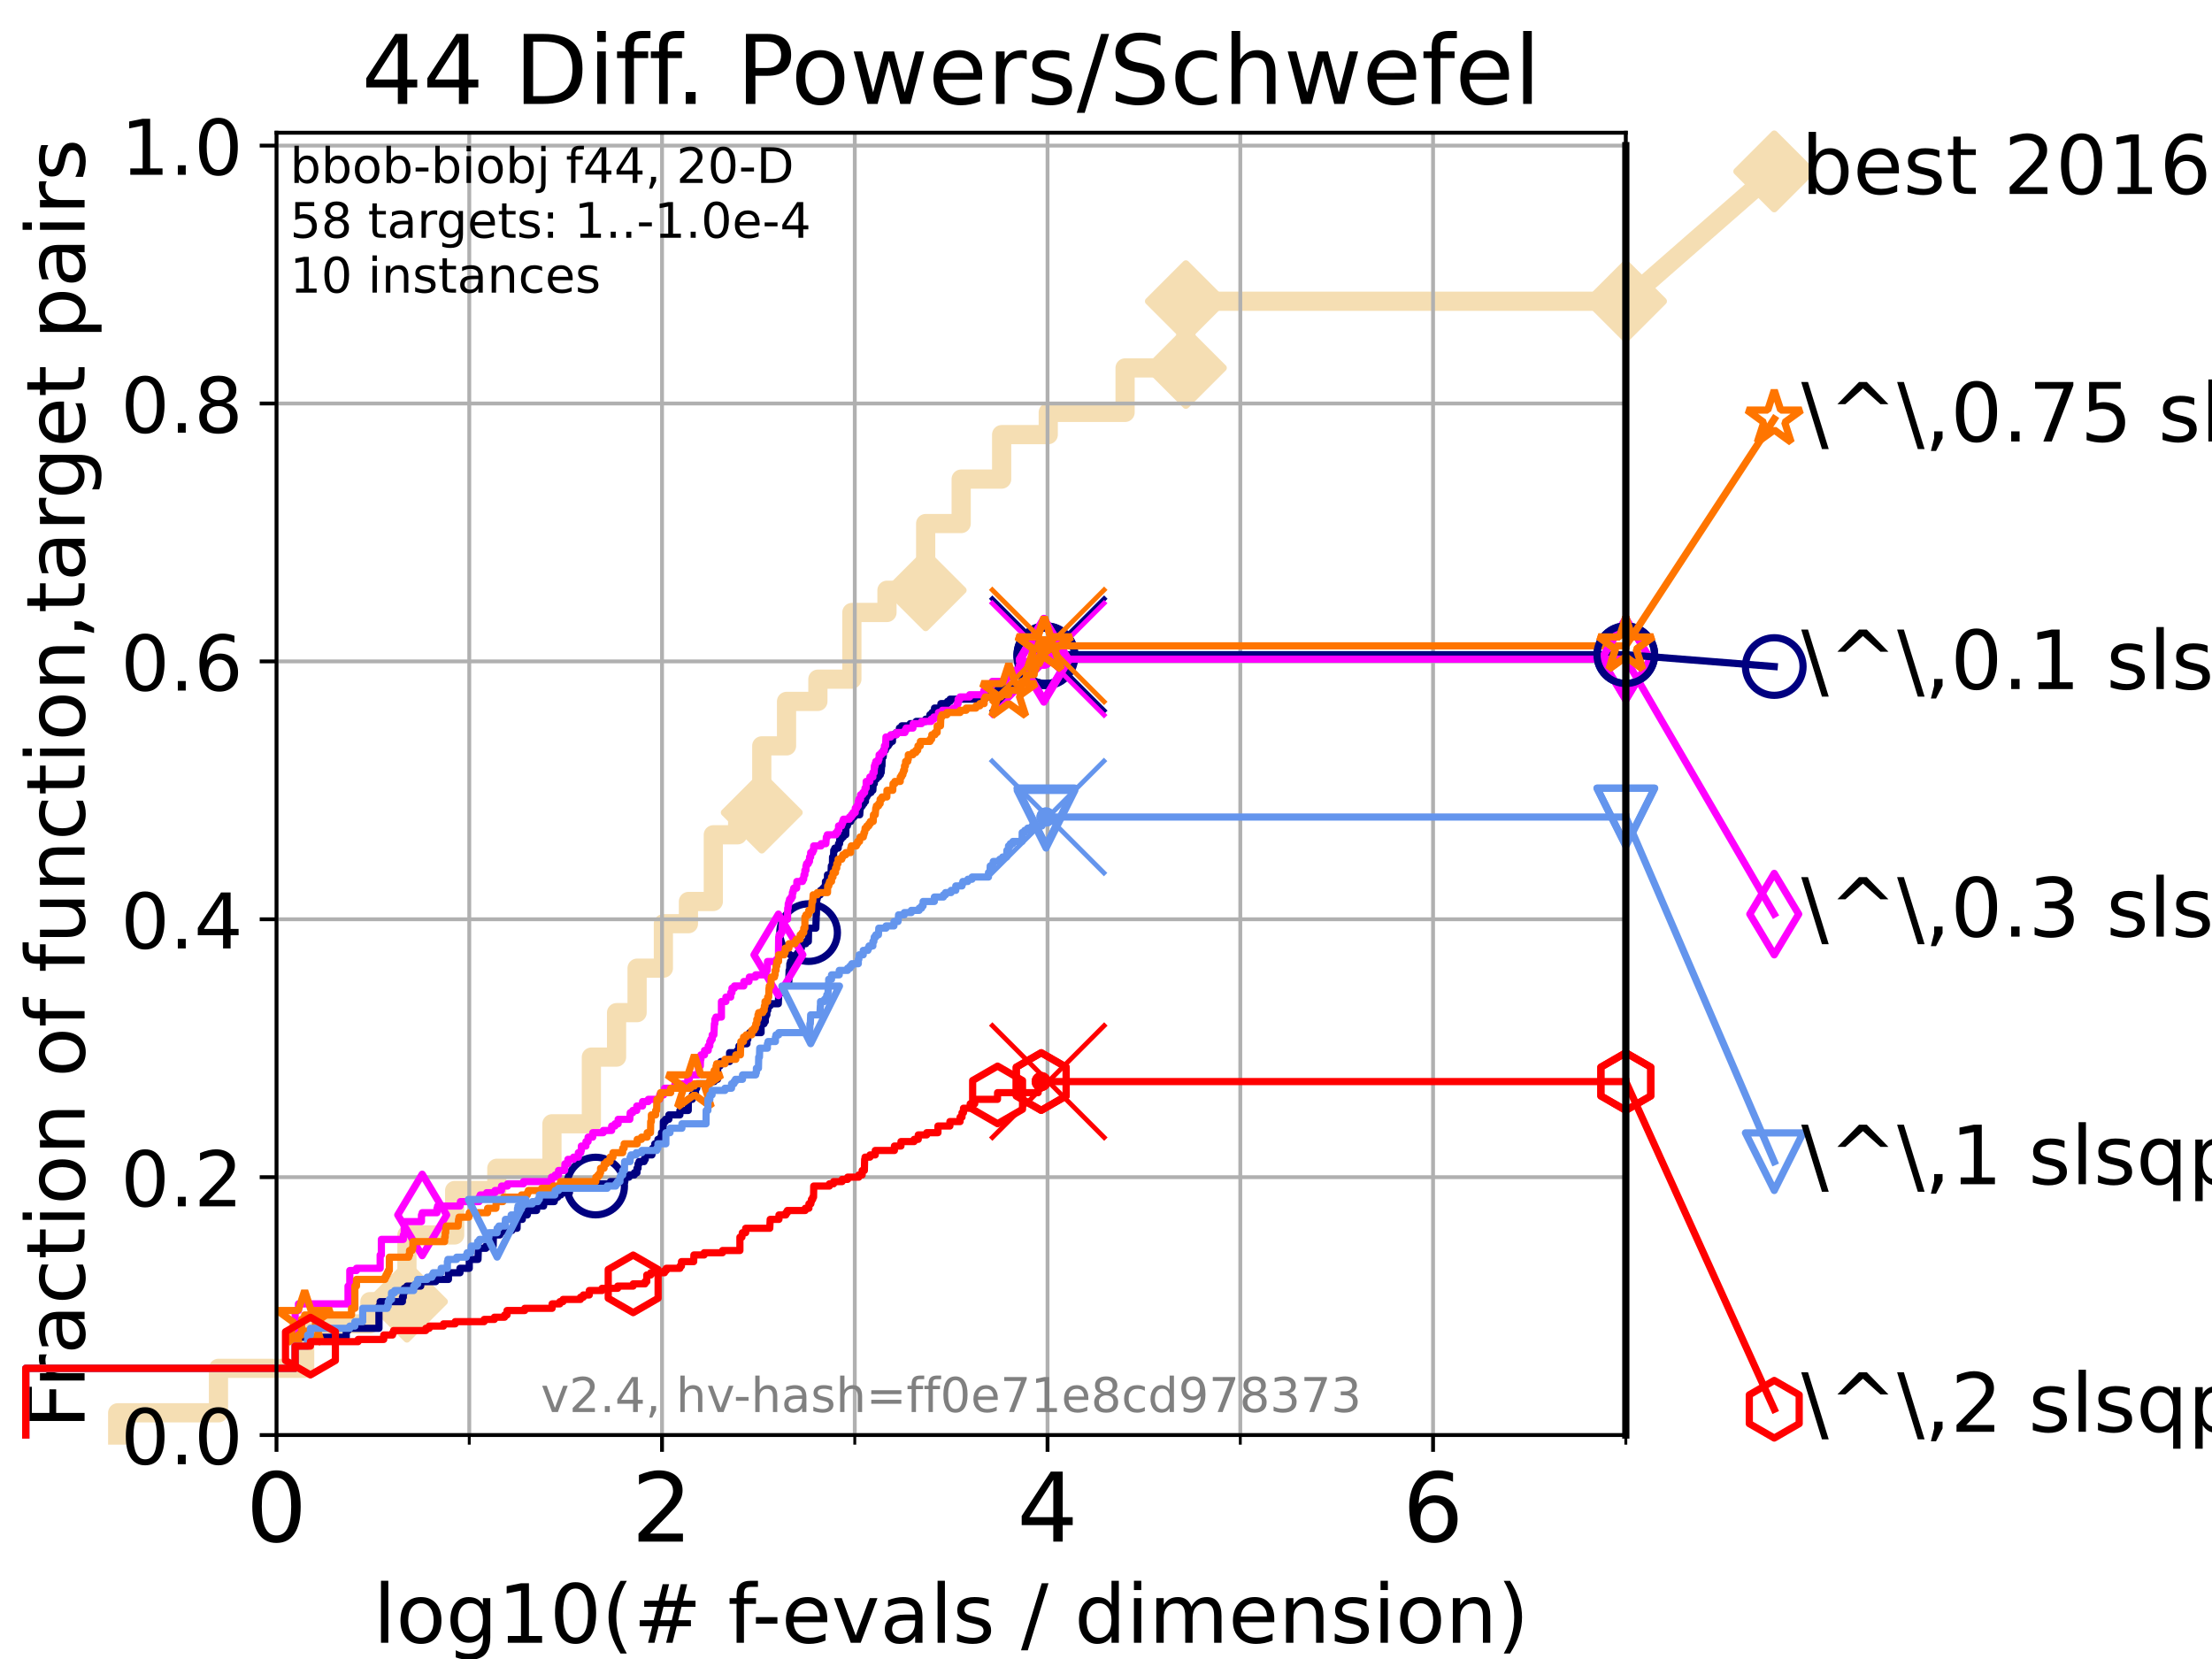 <?xml version="1.0" encoding="utf-8" standalone="no"?>
<!DOCTYPE svg PUBLIC "-//W3C//DTD SVG 1.1//EN"
  "http://www.w3.org/Graphics/SVG/1.1/DTD/svg11.dtd">
<!-- Created with matplotlib (https://matplotlib.org/) -->
<svg height="345.6pt" version="1.1" viewBox="0 0 460.8 345.6" width="460.8pt" xmlns="http://www.w3.org/2000/svg" xmlns:xlink="http://www.w3.org/1999/xlink">
 <defs>
  <style type="text/css">*{stroke-linecap:butt;stroke-linejoin:round;}</style>
 </defs>
 <g id="figure_1">
  <g id="patch_1">
   <path d="M 0 345.6 
L 460.8 345.6 
L 460.8 0 
L 0 0 
z
" style="fill:#ffffff;"/>
  </g>
  <g id="axes_1">
   <g id="patch_2">
    <path d="M 57.6 298.944 
L 338.688 298.944 
L 338.688 27.648 
L 57.6 27.648 
z
" style="fill:#ffffff;"/>
   </g>
   <g id="line2d_1">
    <path d="M 24.516 298.944 
L 24.516 294.313 
L 45.512 294.313 
L 45.512 285.05 
L 63.468 285.05 
L 63.468 275.788 
L 77.047 275.788 
L 77.047 271.157 
L 84.773 271.157 
L 84.773 257.263 
L 94.715 257.263 
L 94.715 248.001 
L 103.498 248.001 
L 103.498 243.37 
L 114.98 243.37 
L 114.98 234.107 
L 123.193 234.107 
L 123.193 220.214 
L 128.441 220.214 
L 128.441 210.951 
L 132.719 210.951 
L 132.719 201.689 
L 138.196 201.689 
L 138.196 192.426 
L 143.414 192.426 
L 143.414 187.795 
L 148.597 187.795 
L 148.597 173.901 
L 153.669 173.901 
L 153.669 169.27 
L 158.69 169.27 
L 158.69 155.377 
L 163.85 155.377 
L 163.85 146.114 
L 170.381 146.114 
L 170.381 141.483 
L 177.461 141.483 
L 177.461 127.589 
L 184.774 127.589 
L 184.774 122.958 
L 192.835 122.958 
L 192.835 109.065 
L 200.229 109.065 
L 200.229 99.802 
L 208.66 99.802 
L 208.66 90.54 
L 218.367 90.54 
L 218.367 85.909 
L 234.376 85.909 
L 234.376 76.646 
L 247.039 76.646 
L 247.039 62.753 
L 338.688 62.753 
" style="fill:none;stroke:#f5deb3;stroke-linecap:square;stroke-width:4;"/>
   </g>
   <g id="line2d_2">
    <defs>
     <path d="M 0 7.778 
L 7.778 0 
L 0 -7.778 
L -7.778 0 
z
" id="meddb218f8a" style="stroke:#f5deb3;stroke-linejoin:miter;stroke-width:1.5;"/>
    </defs>
    <g>
     <use style="fill:#f5deb3;stroke:#f5deb3;stroke-linejoin:miter;stroke-width:1.5;" x="84.773" xlink:href="#meddb218f8a" y="271.157"/>
     <use style="fill:#f5deb3;stroke:#f5deb3;stroke-linejoin:miter;stroke-width:1.5;" x="158.69" xlink:href="#meddb218f8a" y="169.27"/>
     <use style="fill:#f5deb3;stroke:#f5deb3;stroke-linejoin:miter;stroke-width:1.5;" x="192.835" xlink:href="#meddb218f8a" y="122.958"/>
     <use style="fill:#f5deb3;stroke:#f5deb3;stroke-linejoin:miter;stroke-width:1.5;" x="247.039" xlink:href="#meddb218f8a" y="76.646"/>
     <use style="fill:#f5deb3;stroke:#f5deb3;stroke-linejoin:miter;stroke-width:1.5;" x="247.039" xlink:href="#meddb218f8a" y="62.753"/>
     <use style="fill:#f5deb3;stroke:#f5deb3;stroke-linejoin:miter;stroke-width:1.5;" x="338.688" xlink:href="#meddb218f8a" y="62.753"/>
    </g>
   </g>
   <g id="line2d_3">
    <path style="fill:none;stroke:#f5deb3;stroke-linecap:square;stroke-width:4;"/>
    <g/>
   </g>
   <g id="line2d_4">
    <path d="M 338.688 62.753 
L 369.608 35.706 
" style="fill:none;stroke:#f5deb3;stroke-linecap:square;stroke-width:4;"/>
    <g>
     <use style="fill:#f5deb3;stroke:#f5deb3;stroke-linejoin:miter;stroke-width:1.5;" x="338.688" xlink:href="#meddb218f8a" y="62.753"/>
     <use style="fill:#f5deb3;stroke:#f5deb3;stroke-linejoin:miter;stroke-width:1.5;" x="369.608" xlink:href="#meddb218f8a" y="35.706"/>
    </g>
   </g>
   <g id="matplotlib.axis_1">
    <g id="xtick_1">
     <g id="line2d_5">
      <path clip-path="url(#p9f024e7dbc)" d="M 57.6 298.944 
L 57.6 27.648 
" style="fill:none;stroke:#b0b0b0;stroke-linecap:square;stroke-width:0.8;"/>
     </g>
     <g id="line2d_6">
      <defs>
       <path d="M 0 0 
L 0 3.5 
" id="m9a867ca4ac" style="stroke:#000000;stroke-width:0.8;"/>
      </defs>
      <g>
       <use style="stroke:#000000;stroke-width:0.8;" x="57.6" xlink:href="#m9a867ca4ac" y="298.944"/>
      </g>
     </g>
     <g id="text_1">
      <!-- 0 -->
      <g transform="translate(51.237 321.141)scale(0.2 -0.2)">
       <defs>
        <path d="M 31.781 66.406 
Q 24.172 66.406 20.328 58.906 
Q 16.5 51.422 16.5 36.375 
Q 16.5 21.391 20.328 13.891 
Q 24.172 6.391 31.781 6.391 
Q 39.453 6.391 43.281 13.891 
Q 47.125 21.391 47.125 36.375 
Q 47.125 51.422 43.281 58.906 
Q 39.453 66.406 31.781 66.406 
z
M 31.781 74.219 
Q 44.047 74.219 50.516 64.516 
Q 56.984 54.828 56.984 36.375 
Q 56.984 17.969 50.516 8.266 
Q 44.047 -1.422 31.781 -1.422 
Q 19.531 -1.422 13.062 8.266 
Q 6.594 17.969 6.594 36.375 
Q 6.594 54.828 13.062 64.516 
Q 19.531 74.219 31.781 74.219 
z
" id="DejaVuSans-48"/>
       </defs>
       <use xlink:href="#DejaVuSans-48"/>
      </g>
     </g>
    </g>
    <g id="xtick_2">
     <g id="line2d_7">
      <path clip-path="url(#p9f024e7dbc)" d="M 137.911 298.944 
L 137.911 27.648 
" style="fill:none;stroke:#b0b0b0;stroke-linecap:square;stroke-width:0.8;"/>
     </g>
     <g id="line2d_8">
      <g>
       <use style="stroke:#000000;stroke-width:0.8;" x="137.911" xlink:href="#m9a867ca4ac" y="298.944"/>
      </g>
     </g>
     <g id="text_2">
      <!-- 2 -->
      <g transform="translate(131.548 321.141)scale(0.2 -0.2)">
       <defs>
        <path d="M 19.188 8.297 
L 53.609 8.297 
L 53.609 0 
L 7.328 0 
L 7.328 8.297 
Q 12.938 14.109 22.625 23.891 
Q 32.328 33.688 34.812 36.531 
Q 39.547 41.844 41.422 45.531 
Q 43.312 49.219 43.312 52.781 
Q 43.312 58.594 39.234 62.25 
Q 35.156 65.922 28.609 65.922 
Q 23.969 65.922 18.812 64.312 
Q 13.672 62.703 7.812 59.422 
L 7.812 69.391 
Q 13.766 71.781 18.938 73 
Q 24.125 74.219 28.422 74.219 
Q 39.75 74.219 46.484 68.547 
Q 53.219 62.891 53.219 53.422 
Q 53.219 48.922 51.531 44.891 
Q 49.859 40.875 45.406 35.406 
Q 44.188 33.984 37.641 27.219 
Q 31.109 20.453 19.188 8.297 
z
" id="DejaVuSans-50"/>
       </defs>
       <use xlink:href="#DejaVuSans-50"/>
      </g>
     </g>
    </g>
    <g id="xtick_3">
     <g id="line2d_9">
      <path clip-path="url(#p9f024e7dbc)" d="M 218.222 298.944 
L 218.222 27.648 
" style="fill:none;stroke:#b0b0b0;stroke-linecap:square;stroke-width:0.8;"/>
     </g>
     <g id="line2d_10">
      <g>
       <use style="stroke:#000000;stroke-width:0.8;" x="218.222" xlink:href="#m9a867ca4ac" y="298.944"/>
      </g>
     </g>
     <g id="text_3">
      <!-- 4 -->
      <g transform="translate(211.859 321.141)scale(0.2 -0.2)">
       <defs>
        <path d="M 37.797 64.312 
L 12.891 25.391 
L 37.797 25.391 
z
M 35.203 72.906 
L 47.609 72.906 
L 47.609 25.391 
L 58.016 25.391 
L 58.016 17.188 
L 47.609 17.188 
L 47.609 0 
L 37.797 0 
L 37.797 17.188 
L 4.891 17.188 
L 4.891 26.703 
z
" id="DejaVuSans-52"/>
       </defs>
       <use xlink:href="#DejaVuSans-52"/>
      </g>
     </g>
    </g>
    <g id="xtick_4">
     <g id="line2d_11">
      <path clip-path="url(#p9f024e7dbc)" d="M 298.533 298.944 
L 298.533 27.648 
" style="fill:none;stroke:#b0b0b0;stroke-linecap:square;stroke-width:0.8;"/>
     </g>
     <g id="line2d_12">
      <g>
       <use style="stroke:#000000;stroke-width:0.8;" x="298.533" xlink:href="#m9a867ca4ac" y="298.944"/>
      </g>
     </g>
     <g id="text_4">
      <!-- 6 -->
      <g transform="translate(292.17 321.141)scale(0.2 -0.2)">
       <defs>
        <path d="M 33.016 40.375 
Q 26.375 40.375 22.484 35.828 
Q 18.609 31.297 18.609 23.391 
Q 18.609 15.531 22.484 10.953 
Q 26.375 6.391 33.016 6.391 
Q 39.656 6.391 43.531 10.953 
Q 47.406 15.531 47.406 23.391 
Q 47.406 31.297 43.531 35.828 
Q 39.656 40.375 33.016 40.375 
z
M 52.594 71.297 
L 52.594 62.312 
Q 48.875 64.062 45.094 64.984 
Q 41.312 65.922 37.594 65.922 
Q 27.828 65.922 22.672 59.328 
Q 17.531 52.734 16.797 39.406 
Q 19.672 43.656 24.016 45.922 
Q 28.375 48.188 33.594 48.188 
Q 44.578 48.188 50.953 41.516 
Q 57.328 34.859 57.328 23.391 
Q 57.328 12.156 50.688 5.359 
Q 44.047 -1.422 33.016 -1.422 
Q 20.359 -1.422 13.672 8.266 
Q 6.984 17.969 6.984 36.375 
Q 6.984 53.656 15.188 63.938 
Q 23.391 74.219 37.203 74.219 
Q 40.922 74.219 44.703 73.484 
Q 48.484 72.75 52.594 71.297 
z
" id="DejaVuSans-54"/>
       </defs>
       <use xlink:href="#DejaVuSans-54"/>
      </g>
     </g>
    </g>
    <g id="xtick_5">
     <g id="line2d_13">
      <path clip-path="url(#p9f024e7dbc)" d="M 97.755 298.944 
L 97.755 27.648 
" style="fill:none;stroke:#b0b0b0;stroke-linecap:square;stroke-width:0.8;"/>
     </g>
     <g id="line2d_14">
      <defs>
       <path d="M 0 0 
L 0 2 
" id="m4b95055552" style="stroke:#000000;stroke-width:0.6;"/>
      </defs>
      <g>
       <use style="stroke:#000000;stroke-width:0.6;" x="97.755" xlink:href="#m4b95055552" y="298.944"/>
      </g>
     </g>
    </g>
    <g id="xtick_6">
     <g id="line2d_15">
      <path clip-path="url(#p9f024e7dbc)" d="M 178.066 298.944 
L 178.066 27.648 
" style="fill:none;stroke:#b0b0b0;stroke-linecap:square;stroke-width:0.8;"/>
     </g>
     <g id="line2d_16">
      <g>
       <use style="stroke:#000000;stroke-width:0.6;" x="178.066" xlink:href="#m4b95055552" y="298.944"/>
      </g>
     </g>
    </g>
    <g id="xtick_7">
     <g id="line2d_17">
      <path clip-path="url(#p9f024e7dbc)" d="M 258.377 298.944 
L 258.377 27.648 
" style="fill:none;stroke:#b0b0b0;stroke-linecap:square;stroke-width:0.8;"/>
     </g>
     <g id="line2d_18">
      <g>
       <use style="stroke:#000000;stroke-width:0.6;" x="258.377" xlink:href="#m4b95055552" y="298.944"/>
      </g>
     </g>
    </g>
    <g id="xtick_8">
     <g id="line2d_19">
      <path clip-path="url(#p9f024e7dbc)" d="M 338.688 298.944 
L 338.688 27.648 
" style="fill:none;stroke:#b0b0b0;stroke-linecap:square;stroke-width:0.8;"/>
     </g>
     <g id="line2d_20">
      <g>
       <use style="stroke:#000000;stroke-width:0.6;" x="338.688" xlink:href="#m4b95055552" y="298.944"/>
      </g>
     </g>
    </g>
    <g id="text_5">
     <!-- log10(# f-evals / dimension) -->
     <g transform="translate(77.764 342.218)scale(0.17 -0.17)">
      <defs>
       <path d="M 9.422 75.984 
L 18.406 75.984 
L 18.406 0 
L 9.422 0 
z
" id="DejaVuSans-108"/>
       <path d="M 30.609 48.391 
Q 23.391 48.391 19.188 42.75 
Q 14.984 37.109 14.984 27.297 
Q 14.984 17.484 19.156 11.844 
Q 23.344 6.203 30.609 6.203 
Q 37.797 6.203 41.984 11.859 
Q 46.188 17.531 46.188 27.297 
Q 46.188 37.016 41.984 42.703 
Q 37.797 48.391 30.609 48.391 
z
M 30.609 56 
Q 42.328 56 49.016 48.375 
Q 55.719 40.766 55.719 27.297 
Q 55.719 13.875 49.016 6.219 
Q 42.328 -1.422 30.609 -1.422 
Q 18.844 -1.422 12.172 6.219 
Q 5.516 13.875 5.516 27.297 
Q 5.516 40.766 12.172 48.375 
Q 18.844 56 30.609 56 
z
" id="DejaVuSans-111"/>
       <path d="M 45.406 27.984 
Q 45.406 37.75 41.375 43.109 
Q 37.359 48.484 30.078 48.484 
Q 22.859 48.484 18.828 43.109 
Q 14.797 37.75 14.797 27.984 
Q 14.797 18.266 18.828 12.891 
Q 22.859 7.516 30.078 7.516 
Q 37.359 7.516 41.375 12.891 
Q 45.406 18.266 45.406 27.984 
z
M 54.391 6.781 
Q 54.391 -7.172 48.188 -13.984 
Q 42 -20.797 29.203 -20.797 
Q 24.469 -20.797 20.266 -20.094 
Q 16.062 -19.391 12.109 -17.922 
L 12.109 -9.188 
Q 16.062 -11.328 19.922 -12.344 
Q 23.781 -13.375 27.781 -13.375 
Q 36.625 -13.375 41.016 -8.766 
Q 45.406 -4.156 45.406 5.172 
L 45.406 9.625 
Q 42.625 4.781 38.281 2.391 
Q 33.938 0 27.875 0 
Q 17.828 0 11.672 7.656 
Q 5.516 15.328 5.516 27.984 
Q 5.516 40.672 11.672 48.328 
Q 17.828 56 27.875 56 
Q 33.938 56 38.281 53.609 
Q 42.625 51.219 45.406 46.391 
L 45.406 54.688 
L 54.391 54.688 
z
" id="DejaVuSans-103"/>
       <path d="M 12.406 8.297 
L 28.516 8.297 
L 28.516 63.922 
L 10.984 60.406 
L 10.984 69.391 
L 28.422 72.906 
L 38.281 72.906 
L 38.281 8.297 
L 54.391 8.297 
L 54.391 0 
L 12.406 0 
z
" id="DejaVuSans-49"/>
       <path d="M 31 75.875 
Q 24.469 64.656 21.281 53.656 
Q 18.109 42.672 18.109 31.391 
Q 18.109 20.125 21.312 9.062 
Q 24.516 -2 31 -13.188 
L 23.188 -13.188 
Q 15.875 -1.703 12.234 9.375 
Q 8.594 20.453 8.594 31.391 
Q 8.594 42.281 12.203 53.312 
Q 15.828 64.359 23.188 75.875 
z
" id="DejaVuSans-40"/>
       <path d="M 51.125 44 
L 36.922 44 
L 32.812 27.688 
L 47.125 27.688 
z
M 43.797 71.781 
L 38.719 51.516 
L 52.984 51.516 
L 58.109 71.781 
L 65.922 71.781 
L 60.891 51.516 
L 76.125 51.516 
L 76.125 44 
L 58.984 44 
L 54.984 27.688 
L 70.516 27.688 
L 70.516 20.219 
L 53.078 20.219 
L 48 0 
L 40.188 0 
L 45.219 20.219 
L 30.906 20.219 
L 25.875 0 
L 18.016 0 
L 23.094 20.219 
L 7.719 20.219 
L 7.719 27.688 
L 24.906 27.688 
L 29 44 
L 13.281 44 
L 13.281 51.516 
L 30.906 51.516 
L 35.891 71.781 
z
" id="DejaVuSans-35"/>
       <path id="DejaVuSans-32"/>
       <path d="M 37.109 75.984 
L 37.109 68.5 
L 28.516 68.5 
Q 23.688 68.5 21.797 66.547 
Q 19.922 64.594 19.922 59.516 
L 19.922 54.688 
L 34.719 54.688 
L 34.719 47.703 
L 19.922 47.703 
L 19.922 0 
L 10.891 0 
L 10.891 47.703 
L 2.297 47.703 
L 2.297 54.688 
L 10.891 54.688 
L 10.891 58.5 
Q 10.891 67.625 15.141 71.797 
Q 19.391 75.984 28.609 75.984 
z
" id="DejaVuSans-102"/>
       <path d="M 4.891 31.391 
L 31.203 31.391 
L 31.203 23.391 
L 4.891 23.391 
z
" id="DejaVuSans-45"/>
       <path d="M 56.203 29.594 
L 56.203 25.203 
L 14.891 25.203 
Q 15.484 15.922 20.484 11.062 
Q 25.484 6.203 34.422 6.203 
Q 39.594 6.203 44.453 7.469 
Q 49.312 8.734 54.109 11.281 
L 54.109 2.781 
Q 49.266 0.734 44.188 -0.344 
Q 39.109 -1.422 33.891 -1.422 
Q 20.797 -1.422 13.156 6.188 
Q 5.516 13.812 5.516 26.812 
Q 5.516 40.234 12.766 48.109 
Q 20.016 56 32.328 56 
Q 43.359 56 49.781 48.891 
Q 56.203 41.797 56.203 29.594 
z
M 47.219 32.234 
Q 47.125 39.594 43.094 43.984 
Q 39.062 48.391 32.422 48.391 
Q 24.906 48.391 20.391 44.141 
Q 15.875 39.891 15.188 32.172 
z
" id="DejaVuSans-101"/>
       <path d="M 2.984 54.688 
L 12.5 54.688 
L 29.594 8.797 
L 46.688 54.688 
L 56.203 54.688 
L 35.688 0 
L 23.484 0 
z
" id="DejaVuSans-118"/>
       <path d="M 34.281 27.484 
Q 23.391 27.484 19.188 25 
Q 14.984 22.516 14.984 16.5 
Q 14.984 11.719 18.141 8.906 
Q 21.297 6.109 26.703 6.109 
Q 34.188 6.109 38.703 11.406 
Q 43.219 16.703 43.219 25.484 
L 43.219 27.484 
z
M 52.203 31.203 
L 52.203 0 
L 43.219 0 
L 43.219 8.297 
Q 40.141 3.328 35.547 0.953 
Q 30.953 -1.422 24.312 -1.422 
Q 15.922 -1.422 10.953 3.297 
Q 6 8.016 6 15.922 
Q 6 25.141 12.172 29.828 
Q 18.359 34.516 30.609 34.516 
L 43.219 34.516 
L 43.219 35.406 
Q 43.219 41.609 39.141 45 
Q 35.062 48.391 27.688 48.391 
Q 23 48.391 18.547 47.266 
Q 14.109 46.141 10.016 43.891 
L 10.016 52.203 
Q 14.938 54.109 19.578 55.047 
Q 24.219 56 28.609 56 
Q 40.484 56 46.344 49.844 
Q 52.203 43.703 52.203 31.203 
z
" id="DejaVuSans-97"/>
       <path d="M 44.281 53.078 
L 44.281 44.578 
Q 40.484 46.531 36.375 47.5 
Q 32.281 48.484 27.875 48.484 
Q 21.188 48.484 17.844 46.438 
Q 14.5 44.391 14.5 40.281 
Q 14.5 37.156 16.891 35.375 
Q 19.281 33.594 26.516 31.984 
L 29.594 31.297 
Q 39.156 29.25 43.188 25.516 
Q 47.219 21.781 47.219 15.094 
Q 47.219 7.469 41.188 3.016 
Q 35.156 -1.422 24.609 -1.422 
Q 20.219 -1.422 15.453 -0.562 
Q 10.688 0.297 5.422 2 
L 5.422 11.281 
Q 10.406 8.688 15.234 7.391 
Q 20.062 6.109 24.812 6.109 
Q 31.156 6.109 34.562 8.281 
Q 37.984 10.453 37.984 14.406 
Q 37.984 18.062 35.516 20.016 
Q 33.062 21.969 24.703 23.781 
L 21.578 24.516 
Q 13.234 26.266 9.516 29.906 
Q 5.812 33.547 5.812 39.891 
Q 5.812 47.609 11.281 51.797 
Q 16.75 56 26.812 56 
Q 31.781 56 36.172 55.266 
Q 40.578 54.547 44.281 53.078 
z
" id="DejaVuSans-115"/>
       <path d="M 25.391 72.906 
L 33.688 72.906 
L 8.297 -9.281 
L 0 -9.281 
z
" id="DejaVuSans-47"/>
       <path d="M 45.406 46.391 
L 45.406 75.984 
L 54.391 75.984 
L 54.391 0 
L 45.406 0 
L 45.406 8.203 
Q 42.578 3.328 38.25 0.953 
Q 33.938 -1.422 27.875 -1.422 
Q 17.969 -1.422 11.734 6.484 
Q 5.516 14.406 5.516 27.297 
Q 5.516 40.188 11.734 48.094 
Q 17.969 56 27.875 56 
Q 33.938 56 38.25 53.625 
Q 42.578 51.266 45.406 46.391 
z
M 14.797 27.297 
Q 14.797 17.391 18.875 11.75 
Q 22.953 6.109 30.078 6.109 
Q 37.203 6.109 41.297 11.75 
Q 45.406 17.391 45.406 27.297 
Q 45.406 37.203 41.297 42.844 
Q 37.203 48.484 30.078 48.484 
Q 22.953 48.484 18.875 42.844 
Q 14.797 37.203 14.797 27.297 
z
" id="DejaVuSans-100"/>
       <path d="M 9.422 54.688 
L 18.406 54.688 
L 18.406 0 
L 9.422 0 
z
M 9.422 75.984 
L 18.406 75.984 
L 18.406 64.594 
L 9.422 64.594 
z
" id="DejaVuSans-105"/>
       <path d="M 52 44.188 
Q 55.375 50.25 60.062 53.125 
Q 64.75 56 71.094 56 
Q 79.641 56 84.281 50.016 
Q 88.922 44.047 88.922 33.016 
L 88.922 0 
L 79.891 0 
L 79.891 32.719 
Q 79.891 40.578 77.094 44.375 
Q 74.312 48.188 68.609 48.188 
Q 61.625 48.188 57.562 43.547 
Q 53.516 38.922 53.516 30.906 
L 53.516 0 
L 44.484 0 
L 44.484 32.719 
Q 44.484 40.625 41.703 44.406 
Q 38.922 48.188 33.109 48.188 
Q 26.219 48.188 22.156 43.531 
Q 18.109 38.875 18.109 30.906 
L 18.109 0 
L 9.078 0 
L 9.078 54.688 
L 18.109 54.688 
L 18.109 46.188 
Q 21.188 51.219 25.484 53.609 
Q 29.781 56 35.688 56 
Q 41.656 56 45.828 52.969 
Q 50 49.953 52 44.188 
z
" id="DejaVuSans-109"/>
       <path d="M 54.891 33.016 
L 54.891 0 
L 45.906 0 
L 45.906 32.719 
Q 45.906 40.484 42.875 44.328 
Q 39.844 48.188 33.797 48.188 
Q 26.516 48.188 22.312 43.547 
Q 18.109 38.922 18.109 30.906 
L 18.109 0 
L 9.078 0 
L 9.078 54.688 
L 18.109 54.688 
L 18.109 46.188 
Q 21.344 51.125 25.703 53.562 
Q 30.078 56 35.797 56 
Q 45.219 56 50.047 50.172 
Q 54.891 44.344 54.891 33.016 
z
" id="DejaVuSans-110"/>
       <path d="M 8.016 75.875 
L 15.828 75.875 
Q 23.141 64.359 26.781 53.312 
Q 30.422 42.281 30.422 31.391 
Q 30.422 20.453 26.781 9.375 
Q 23.141 -1.703 15.828 -13.188 
L 8.016 -13.188 
Q 14.5 -2 17.703 9.062 
Q 20.906 20.125 20.906 31.391 
Q 20.906 42.672 17.703 53.656 
Q 14.5 64.656 8.016 75.875 
z
" id="DejaVuSans-41"/>
      </defs>
      <use xlink:href="#DejaVuSans-108"/>
      <use x="27.783" xlink:href="#DejaVuSans-111"/>
      <use x="88.965" xlink:href="#DejaVuSans-103"/>
      <use x="152.441" xlink:href="#DejaVuSans-49"/>
      <use x="216.064" xlink:href="#DejaVuSans-48"/>
      <use x="279.688" xlink:href="#DejaVuSans-40"/>
      <use x="318.701" xlink:href="#DejaVuSans-35"/>
      <use x="402.49" xlink:href="#DejaVuSans-32"/>
      <use x="434.277" xlink:href="#DejaVuSans-102"/>
      <use x="463.982" xlink:href="#DejaVuSans-45"/>
      <use x="500.066" xlink:href="#DejaVuSans-101"/>
      <use x="561.59" xlink:href="#DejaVuSans-118"/>
      <use x="620.77" xlink:href="#DejaVuSans-97"/>
      <use x="682.049" xlink:href="#DejaVuSans-108"/>
      <use x="709.832" xlink:href="#DejaVuSans-115"/>
      <use x="761.932" xlink:href="#DejaVuSans-32"/>
      <use x="793.719" xlink:href="#DejaVuSans-47"/>
      <use x="827.41" xlink:href="#DejaVuSans-32"/>
      <use x="859.197" xlink:href="#DejaVuSans-100"/>
      <use x="922.674" xlink:href="#DejaVuSans-105"/>
      <use x="950.457" xlink:href="#DejaVuSans-109"/>
      <use x="1047.869" xlink:href="#DejaVuSans-101"/>
      <use x="1109.393" xlink:href="#DejaVuSans-110"/>
      <use x="1172.771" xlink:href="#DejaVuSans-115"/>
      <use x="1224.871" xlink:href="#DejaVuSans-105"/>
      <use x="1252.654" xlink:href="#DejaVuSans-111"/>
      <use x="1313.836" xlink:href="#DejaVuSans-110"/>
      <use x="1377.215" xlink:href="#DejaVuSans-41"/>
     </g>
    </g>
   </g>
   <g id="matplotlib.axis_2">
    <g id="ytick_1">
     <g id="line2d_21">
      <path clip-path="url(#p9f024e7dbc)" d="M 57.6 298.944 
L 338.688 298.944 
" style="fill:none;stroke:#b0b0b0;stroke-linecap:square;stroke-width:0.8;"/>
     </g>
     <g id="line2d_22">
      <defs>
       <path d="M 0 0 
L -3.5 0 
" id="md6bf766910" style="stroke:#000000;stroke-width:0.8;"/>
      </defs>
      <g>
       <use style="stroke:#000000;stroke-width:0.8;" x="57.6" xlink:href="#md6bf766910" y="298.944"/>
      </g>
     </g>
     <g id="text_6">
      <!-- 0.0 -->
      <g transform="translate(25.155 305.023)scale(0.16 -0.16)">
       <defs>
        <path d="M 10.688 12.406 
L 21 12.406 
L 21 0 
L 10.688 0 
z
" id="DejaVuSans-46"/>
       </defs>
       <use xlink:href="#DejaVuSans-48"/>
       <use x="63.623" xlink:href="#DejaVuSans-46"/>
       <use x="95.41" xlink:href="#DejaVuSans-48"/>
      </g>
     </g>
    </g>
    <g id="ytick_2">
     <g id="line2d_23">
      <path clip-path="url(#p9f024e7dbc)" d="M 57.6 245.222 
L 338.688 245.222 
" style="fill:none;stroke:#b0b0b0;stroke-linecap:square;stroke-width:0.8;"/>
     </g>
     <g id="line2d_24">
      <g>
       <use style="stroke:#000000;stroke-width:0.8;" x="57.6" xlink:href="#md6bf766910" y="245.222"/>
      </g>
     </g>
     <g id="text_7">
      <!-- 0.2 -->
      <g transform="translate(25.155 251.301)scale(0.16 -0.16)">
       <use xlink:href="#DejaVuSans-48"/>
       <use x="63.623" xlink:href="#DejaVuSans-46"/>
       <use x="95.41" xlink:href="#DejaVuSans-50"/>
      </g>
     </g>
    </g>
    <g id="ytick_3">
     <g id="line2d_25">
      <path clip-path="url(#p9f024e7dbc)" d="M 57.6 191.5 
L 338.688 191.5 
" style="fill:none;stroke:#b0b0b0;stroke-linecap:square;stroke-width:0.8;"/>
     </g>
     <g id="line2d_26">
      <g>
       <use style="stroke:#000000;stroke-width:0.8;" x="57.6" xlink:href="#md6bf766910" y="191.5"/>
      </g>
     </g>
     <g id="text_8">
      <!-- 0.4 -->
      <g transform="translate(25.155 197.579)scale(0.16 -0.16)">
       <use xlink:href="#DejaVuSans-48"/>
       <use x="63.623" xlink:href="#DejaVuSans-46"/>
       <use x="95.41" xlink:href="#DejaVuSans-52"/>
      </g>
     </g>
    </g>
    <g id="ytick_4">
     <g id="line2d_27">
      <path clip-path="url(#p9f024e7dbc)" d="M 57.6 137.778 
L 338.688 137.778 
" style="fill:none;stroke:#b0b0b0;stroke-linecap:square;stroke-width:0.8;"/>
     </g>
     <g id="line2d_28">
      <g>
       <use style="stroke:#000000;stroke-width:0.8;" x="57.6" xlink:href="#md6bf766910" y="137.778"/>
      </g>
     </g>
     <g id="text_9">
      <!-- 0.6 -->
      <g transform="translate(25.155 143.857)scale(0.16 -0.16)">
       <use xlink:href="#DejaVuSans-48"/>
       <use x="63.623" xlink:href="#DejaVuSans-46"/>
       <use x="95.41" xlink:href="#DejaVuSans-54"/>
      </g>
     </g>
    </g>
    <g id="ytick_5">
     <g id="line2d_29">
      <path clip-path="url(#p9f024e7dbc)" d="M 57.6 84.056 
L 338.688 84.056 
" style="fill:none;stroke:#b0b0b0;stroke-linecap:square;stroke-width:0.8;"/>
     </g>
     <g id="line2d_30">
      <g>
       <use style="stroke:#000000;stroke-width:0.8;" x="57.6" xlink:href="#md6bf766910" y="84.056"/>
      </g>
     </g>
     <g id="text_10">
      <!-- 0.8 -->
      <g transform="translate(25.155 90.135)scale(0.16 -0.16)">
       <defs>
        <path d="M 31.781 34.625 
Q 24.75 34.625 20.719 30.859 
Q 16.703 27.094 16.703 20.516 
Q 16.703 13.922 20.719 10.156 
Q 24.75 6.391 31.781 6.391 
Q 38.812 6.391 42.859 10.172 
Q 46.922 13.969 46.922 20.516 
Q 46.922 27.094 42.891 30.859 
Q 38.875 34.625 31.781 34.625 
z
M 21.922 38.812 
Q 15.578 40.375 12.031 44.719 
Q 8.5 49.078 8.5 55.328 
Q 8.5 64.062 14.719 69.141 
Q 20.953 74.219 31.781 74.219 
Q 42.672 74.219 48.875 69.141 
Q 55.078 64.062 55.078 55.328 
Q 55.078 49.078 51.531 44.719 
Q 48 40.375 41.703 38.812 
Q 48.828 37.156 52.797 32.312 
Q 56.781 27.484 56.781 20.516 
Q 56.781 9.906 50.312 4.234 
Q 43.844 -1.422 31.781 -1.422 
Q 19.734 -1.422 13.25 4.234 
Q 6.781 9.906 6.781 20.516 
Q 6.781 27.484 10.781 32.312 
Q 14.797 37.156 21.922 38.812 
z
M 18.312 54.391 
Q 18.312 48.734 21.844 45.562 
Q 25.391 42.391 31.781 42.391 
Q 38.141 42.391 41.719 45.562 
Q 45.312 48.734 45.312 54.391 
Q 45.312 60.062 41.719 63.234 
Q 38.141 66.406 31.781 66.406 
Q 25.391 66.406 21.844 63.234 
Q 18.312 60.062 18.312 54.391 
z
" id="DejaVuSans-56"/>
       </defs>
       <use xlink:href="#DejaVuSans-48"/>
       <use x="63.623" xlink:href="#DejaVuSans-46"/>
       <use x="95.41" xlink:href="#DejaVuSans-56"/>
      </g>
     </g>
    </g>
    <g id="ytick_6">
     <g id="line2d_31">
      <path clip-path="url(#p9f024e7dbc)" d="M 57.6 30.334 
L 338.688 30.334 
" style="fill:none;stroke:#b0b0b0;stroke-linecap:square;stroke-width:0.8;"/>
     </g>
     <g id="line2d_32">
      <g>
       <use style="stroke:#000000;stroke-width:0.8;" x="57.6" xlink:href="#md6bf766910" y="30.334"/>
      </g>
     </g>
     <g id="text_11">
      <!-- 1.0 -->
      <g transform="translate(25.155 36.413)scale(0.16 -0.16)">
       <use xlink:href="#DejaVuSans-49"/>
       <use x="63.623" xlink:href="#DejaVuSans-46"/>
       <use x="95.41" xlink:href="#DejaVuSans-48"/>
      </g>
     </g>
    </g>
    <g id="text_12">
     <!-- Fraction of function,target pairs -->
     <g transform="translate(17.62 297.681)rotate(-90)scale(0.17 -0.17)">
      <defs>
       <path d="M 9.812 72.906 
L 51.703 72.906 
L 51.703 64.594 
L 19.672 64.594 
L 19.672 43.109 
L 48.578 43.109 
L 48.578 34.812 
L 19.672 34.812 
L 19.672 0 
L 9.812 0 
z
" id="DejaVuSans-70"/>
       <path d="M 41.109 46.297 
Q 39.594 47.172 37.812 47.578 
Q 36.031 48 33.891 48 
Q 26.266 48 22.188 43.047 
Q 18.109 38.094 18.109 28.812 
L 18.109 0 
L 9.078 0 
L 9.078 54.688 
L 18.109 54.688 
L 18.109 46.188 
Q 20.953 51.172 25.484 53.578 
Q 30.031 56 36.531 56 
Q 37.453 56 38.578 55.875 
Q 39.703 55.766 41.062 55.516 
z
" id="DejaVuSans-114"/>
       <path d="M 48.781 52.594 
L 48.781 44.188 
Q 44.969 46.297 41.141 47.344 
Q 37.312 48.391 33.406 48.391 
Q 24.656 48.391 19.812 42.844 
Q 14.984 37.312 14.984 27.297 
Q 14.984 17.281 19.812 11.734 
Q 24.656 6.203 33.406 6.203 
Q 37.312 6.203 41.141 7.25 
Q 44.969 8.297 48.781 10.406 
L 48.781 2.094 
Q 45.016 0.344 40.984 -0.531 
Q 36.969 -1.422 32.422 -1.422 
Q 20.062 -1.422 12.781 6.344 
Q 5.516 14.109 5.516 27.297 
Q 5.516 40.672 12.859 48.328 
Q 20.219 56 33.016 56 
Q 37.156 56 41.109 55.141 
Q 45.062 54.297 48.781 52.594 
z
" id="DejaVuSans-99"/>
       <path d="M 18.312 70.219 
L 18.312 54.688 
L 36.812 54.688 
L 36.812 47.703 
L 18.312 47.703 
L 18.312 18.016 
Q 18.312 11.328 20.141 9.422 
Q 21.969 7.516 27.594 7.516 
L 36.812 7.516 
L 36.812 0 
L 27.594 0 
Q 17.188 0 13.234 3.875 
Q 9.281 7.766 9.281 18.016 
L 9.281 47.703 
L 2.688 47.703 
L 2.688 54.688 
L 9.281 54.688 
L 9.281 70.219 
z
" id="DejaVuSans-116"/>
       <path d="M 8.5 21.578 
L 8.5 54.688 
L 17.484 54.688 
L 17.484 21.922 
Q 17.484 14.156 20.5 10.266 
Q 23.531 6.391 29.594 6.391 
Q 36.859 6.391 41.078 11.031 
Q 45.312 15.672 45.312 23.688 
L 45.312 54.688 
L 54.297 54.688 
L 54.297 0 
L 45.312 0 
L 45.312 8.406 
Q 42.047 3.422 37.719 1 
Q 33.406 -1.422 27.688 -1.422 
Q 18.266 -1.422 13.375 4.438 
Q 8.5 10.297 8.5 21.578 
z
M 31.109 56 
z
" id="DejaVuSans-117"/>
       <path d="M 11.719 12.406 
L 22.016 12.406 
L 22.016 4 
L 14.016 -11.625 
L 7.719 -11.625 
L 11.719 4 
z
" id="DejaVuSans-44"/>
       <path d="M 18.109 8.203 
L 18.109 -20.797 
L 9.078 -20.797 
L 9.078 54.688 
L 18.109 54.688 
L 18.109 46.391 
Q 20.953 51.266 25.266 53.625 
Q 29.594 56 35.594 56 
Q 45.562 56 51.781 48.094 
Q 58.016 40.188 58.016 27.297 
Q 58.016 14.406 51.781 6.484 
Q 45.562 -1.422 35.594 -1.422 
Q 29.594 -1.422 25.266 0.953 
Q 20.953 3.328 18.109 8.203 
z
M 48.688 27.297 
Q 48.688 37.203 44.609 42.844 
Q 40.531 48.484 33.406 48.484 
Q 26.266 48.484 22.188 42.844 
Q 18.109 37.203 18.109 27.297 
Q 18.109 17.391 22.188 11.75 
Q 26.266 6.109 33.406 6.109 
Q 40.531 6.109 44.609 11.75 
Q 48.688 17.391 48.688 27.297 
z
" id="DejaVuSans-112"/>
      </defs>
      <use xlink:href="#DejaVuSans-70"/>
      <use x="50.27" xlink:href="#DejaVuSans-114"/>
      <use x="91.383" xlink:href="#DejaVuSans-97"/>
      <use x="152.662" xlink:href="#DejaVuSans-99"/>
      <use x="207.643" xlink:href="#DejaVuSans-116"/>
      <use x="246.852" xlink:href="#DejaVuSans-105"/>
      <use x="274.635" xlink:href="#DejaVuSans-111"/>
      <use x="335.816" xlink:href="#DejaVuSans-110"/>
      <use x="399.195" xlink:href="#DejaVuSans-32"/>
      <use x="430.982" xlink:href="#DejaVuSans-111"/>
      <use x="492.164" xlink:href="#DejaVuSans-102"/>
      <use x="527.369" xlink:href="#DejaVuSans-32"/>
      <use x="559.156" xlink:href="#DejaVuSans-102"/>
      <use x="594.361" xlink:href="#DejaVuSans-117"/>
      <use x="657.74" xlink:href="#DejaVuSans-110"/>
      <use x="721.119" xlink:href="#DejaVuSans-99"/>
      <use x="776.1" xlink:href="#DejaVuSans-116"/>
      <use x="815.309" xlink:href="#DejaVuSans-105"/>
      <use x="843.092" xlink:href="#DejaVuSans-111"/>
      <use x="904.273" xlink:href="#DejaVuSans-110"/>
      <use x="967.652" xlink:href="#DejaVuSans-44"/>
      <use x="999.439" xlink:href="#DejaVuSans-116"/>
      <use x="1038.648" xlink:href="#DejaVuSans-97"/>
      <use x="1099.928" xlink:href="#DejaVuSans-114"/>
      <use x="1139.291" xlink:href="#DejaVuSans-103"/>
      <use x="1202.768" xlink:href="#DejaVuSans-101"/>
      <use x="1264.291" xlink:href="#DejaVuSans-116"/>
      <use x="1303.5" xlink:href="#DejaVuSans-32"/>
      <use x="1335.287" xlink:href="#DejaVuSans-112"/>
      <use x="1398.764" xlink:href="#DejaVuSans-97"/>
      <use x="1460.043" xlink:href="#DejaVuSans-105"/>
      <use x="1487.826" xlink:href="#DejaVuSans-114"/>
      <use x="1528.939" xlink:href="#DejaVuSans-115"/>
     </g>
    </g>
   </g>
   <g id="line2d_33">
    <defs>
     <path d="M 0 1.5 
C 0.398 1.5 0.779 1.342 1.061 1.061 
C 1.342 0.779 1.5 0.398 1.5 0 
C 1.5 -0.398 1.342 -0.779 1.061 -1.061 
C 0.779 -1.342 0.398 -1.5 0 -1.5 
C -0.398 -1.5 -0.779 -1.342 -1.061 -1.061 
C -1.342 -0.779 -1.5 -0.398 -1.5 0 
C -1.5 0.398 -1.342 0.779 -1.061 1.061 
C -0.779 1.342 -0.398 1.5 0 1.5 
z
" id="mecfd9614b2" style="stroke:#f5deb3;"/>
    </defs>
    <g>
     <use style="fill:#f5deb3;stroke:#f5deb3;" x="247.039" xlink:href="#mecfd9614b2" y="62.753"/>
     <use style="fill:#f5deb3;stroke:#f5deb3;" x="247.039" xlink:href="#mecfd9614b2" y="62.753"/>
    </g>
   </g>
   <g id="line2d_34">
    <defs>
     <path d="M 0 1.5 
C 0.398 1.5 0.779 1.342 1.061 1.061 
C 1.342 0.779 1.5 0.398 1.5 0 
C 1.5 -0.398 1.342 -0.779 1.061 -1.061 
C 0.779 -1.342 0.398 -1.5 0 -1.5 
C -0.398 -1.5 -0.779 -1.342 -1.061 -1.061 
C -1.342 -0.779 -1.5 -0.398 -1.5 0 
C -1.5 0.398 -1.342 0.779 -1.061 1.061 
C -0.779 1.342 -0.398 1.5 0 1.5 
z
" id="m1f55d540ac" style="stroke:#000080;"/>
    </defs>
    <g>
     <use style="fill:#000080;stroke:#000080;" x="217.876" xlink:href="#m1f55d540ac" y="136.389"/>
     <use style="fill:#000080;stroke:#000080;" x="217.876" xlink:href="#m1f55d540ac" y="136.389"/>
    </g>
   </g>
   <g id="line2d_35">
    <path d="M 5.357 298.944 
L 5.357 285.05 
L 61.491 285.05 
L 61.491 279.03 
L 62.175 279.03 
L 62.175 278.567 
L 72.125 278.567 
L 72.125 277.177 
L 72.5 277.177 
L 72.5 276.714 
L 78.942 276.714 
L 78.942 272.083 
L 79.196 272.083 
L 79.196 271.157 
L 83.83 271.157 
L 83.83 270.231 
L 84.023 270.231 
L 84.023 269.304 
L 84.213 269.304 
L 84.213 268.378 
L 84.773 268.378 
L 84.773 267.915 
L 87.644 267.915 
L 87.644 266.989 
L 90.771 266.989 
L 90.771 266.526 
L 93.422 266.526 
L 93.422 265.136 
L 95.821 265.136 
L 95.821 264.21 
L 97.755 264.21 
L 97.755 262.357 
L 99.575 262.357 
L 99.654 260.042 
L 101.223 260.042 
L 101.223 259.579 
L 102.729 259.579 
L 102.794 257.263 
L 104.115 257.263 
L 104.115 256.8 
L 104.415 256.8 
L 104.415 256.337 
L 106.646 256.337 
L 106.646 255.874 
L 107.713 255.874 
L 107.762 254.021 
L 108.811 254.021 
L 108.811 253.095 
L 109.843 253.095 
L 109.843 252.632 
L 109.974 252.632 
L 109.974 252.169 
L 111.781 252.169 
L 111.781 251.243 
L 113.24 251.243 
L 113.311 250.316 
L 115.46 250.316 
L 115.46 249.853 
L 115.618 249.853 
L 115.618 249.39 
L 116.203 249.39 
L 116.203 248.927 
L 116.827 248.927 
L 116.827 248.464 
L 118.629 248.464 
L 118.629 247.538 
L 118.761 247.538 
L 118.761 247.075 
L 124.082 247.075 
L 124.082 246.611 
L 127.165 246.611 
L 127.165 246.148 
L 130.169 246.148 
L 130.169 245.222 
L 131.044 245.222 
L 131.044 244.759 
L 132.158 244.759 
L 132.158 244.296 
L 132.695 244.296 
L 132.695 243.37 
L 132.917 243.37 
L 132.917 242.443 
L 133.125 242.443 
L 133.125 241.98 
L 134.171 241.98 
L 134.171 241.517 
L 134.418 241.517 
L 134.418 240.591 
L 135.81 240.591 
L 135.81 240.128 
L 135.947 240.128 
L 135.947 239.201 
L 136.4 239.201 
L 136.4 238.275 
L 137.062 238.275 
L 137.062 237.349 
L 137.612 237.349 
L 137.612 236.886 
L 137.806 236.886 
L 137.806 235.96 
L 138.162 235.96 
L 138.188 233.644 
L 138.612 233.644 
L 138.612 233.181 
L 139.334 233.181 
L 139.334 232.255 
L 141.634 232.255 
L 141.634 231.328 
L 143.375 231.328 
L 143.395 229.013 
L 144.221 229.013 
L 144.221 228.087 
L 144.877 228.087 
L 144.9 226.697 
L 145.15 226.697 
L 145.15 225.771 
L 147.844 225.771 
L 147.844 225.308 
L 148.794 225.308 
L 148.794 224.845 
L 149.481 224.845 
L 149.504 222.066 
L 149.994 222.066 
L 149.994 221.603 
L 150.168 221.603 
L 150.168 221.14 
L 151.987 221.14 
L 151.987 219.287 
L 153.602 219.287 
L 153.602 218.824 
L 153.939 218.824 
L 153.939 217.898 
L 154.399 217.898 
L 154.399 217.435 
L 155.603 217.435 
L 155.603 216.509 
L 155.789 216.509 
L 155.789 215.582 
L 156.16 215.582 
L 156.16 215.119 
L 158.546 215.119 
L 158.546 213.267 
L 159.16 213.267 
L 159.16 212.804 
L 159.431 212.804 
L 159.431 211.877 
L 159.543 211.877 
L 159.543 211.414 
L 159.753 211.414 
L 159.753 210.488 
L 159.944 210.488 
L 159.946 209.562 
L 160.411 209.562 
L 160.411 209.099 
L 162.135 209.099 
L 162.23 206.783 
L 162.963 206.783 
L 162.963 205.857 
L 163.338 205.857 
L 163.338 205.394 
L 163.789 205.394 
L 163.789 204.931 
L 164.314 204.931 
L 164.381 202.152 
L 164.498 202.152 
L 164.539 200.762 
L 164.675 200.762 
L 164.675 200.299 
L 165.241 200.299 
L 165.241 199.836 
L 165.762 199.836 
L 165.762 198.91 
L 166.193 198.91 
L 166.193 198.447 
L 166.609 198.447 
L 166.609 197.521 
L 166.943 197.521 
L 166.943 196.594 
L 167.866 196.594 
L 167.866 196.131 
L 168.396 196.131 
L 168.449 193.353 
L 169.955 193.353 
L 170.039 190.574 
L 170.071 190.574 
L 170.141 187.332 
L 170.223 187.332 
L 170.223 186.869 
L 170.373 186.869 
L 170.373 186.406 
L 170.87 186.406 
L 170.945 185.479 
L 171.456 185.479 
L 171.456 185.016 
L 171.83 185.016 
L 171.83 184.553 
L 171.957 184.553 
L 171.957 183.627 
L 172.379 183.627 
L 172.38 182.238 
L 173.11 182.238 
L 173.181 180.385 
L 173.409 180.385 
L 173.435 178.533 
L 173.636 178.533 
L 173.683 177.143 
L 173.908 177.143 
L 173.908 176.68 
L 174.613 176.68 
L 174.682 175.754 
L 174.902 175.754 
L 174.923 174.828 
L 175.245 174.828 
L 175.245 174.365 
L 175.673 174.365 
L 175.673 173.901 
L 176.189 173.901 
L 176.229 172.049 
L 176.53 172.049 
L 176.53 171.586 
L 176.678 171.586 
L 176.678 171.123 
L 177.236 171.123 
L 177.236 170.66 
L 177.464 170.66 
L 177.464 170.196 
L 177.918 170.196 
L 177.918 169.733 
L 179.093 169.733 
L 179.188 168.344 
L 179.305 168.344 
L 179.305 167.881 
L 179.644 167.881 
L 179.644 167.418 
L 179.978 167.418 
L 179.978 166.955 
L 180.298 166.955 
L 180.298 166.028 
L 180.568 166.028 
L 180.568 165.565 
L 180.845 165.565 
L 180.845 165.102 
L 181.447 165.102 
L 181.447 164.639 
L 181.83 164.639 
L 181.907 163.25 
L 182.135 163.25 
L 182.135 162.323 
L 182.558 162.323 
L 182.558 161.86 
L 183.034 161.86 
L 183.034 161.397 
L 183.389 161.397 
L 183.389 160.934 
L 183.567 160.934 
L 183.656 159.545 
L 183.725 159.545 
L 183.77 157.692 
L 183.987 157.692 
L 184.047 156.303 
L 184.441 156.303 
L 184.441 155.84 
L 184.64 155.84 
L 184.64 155.377 
L 185.051 155.377 
L 185.051 154.914 
L 185.363 154.914 
L 185.363 154.45 
L 185.918 154.45 
L 185.918 153.524 
L 186.07 153.524 
L 186.07 153.061 
L 186.694 153.061 
L 186.694 152.598 
L 187.27 152.598 
L 187.361 151.672 
L 187.85 151.672 
L 187.85 151.209 
L 189.614 151.209 
L 189.614 150.745 
L 190.856 150.745 
L 190.856 150.282 
L 192.83 150.282 
L 192.83 149.819 
L 193.633 149.819 
L 193.71 148.893 
L 194.167 148.893 
L 194.167 148.43 
L 194.676 148.43 
L 194.676 147.504 
L 196.009 147.504 
L 196.009 146.577 
L 197.384 146.577 
L 197.384 146.114 
L 197.916 146.114 
L 197.916 145.651 
L 205.168 145.651 
L 205.168 145.188 
L 206.24 145.188 
L 206.24 144.262 
L 207.36 144.262 
L 207.36 143.799 
L 209.366 143.799 
L 209.366 143.336 
L 212.101 143.336 
L 212.101 142.872 
L 212.408 142.872 
L 212.408 142.409 
L 212.927 142.409 
L 212.983 141.02 
L 213.89 141.02 
L 213.89 140.094 
L 214.591 140.094 
L 214.66 139.167 
L 215.617 139.167 
L 215.669 137.778 
L 216.436 137.778 
L 216.436 137.315 
L 217.467 137.315 
L 217.467 136.852 
L 217.876 136.852 
L 217.876 136.389 
L 338.688 136.389 
L 338.688 136.389 
" style="fill:none;stroke:#000080;stroke-linecap:square;stroke-width:1.5;"/>
   </g>
   <g id="line2d_36">
    <defs>
     <path d="M 0 6 
C 1.591 6 3.117 5.368 4.243 4.243 
C 5.368 3.117 6 1.591 6 0 
C 6 -1.591 5.368 -3.117 4.243 -4.243 
C 3.117 -5.368 1.591 -6 0 -6 
C -1.591 -6 -3.117 -5.368 -4.243 -4.243 
C -5.368 -3.117 -6 -1.591 -6 0 
C -6 1.591 -5.368 3.117 -4.243 4.243 
C -3.117 5.368 -1.591 6 0 6 
z
" id="m79b9ce4fe8" style="stroke:#000080;stroke-width:1.5;"/>
    </defs>
    <g>
     <use style="fill-opacity:0;stroke:#000080;stroke-width:1.5;" x="124.082" xlink:href="#m79b9ce4fe8" y="247.075"/>
     <use style="fill-opacity:0;stroke:#000080;stroke-width:1.5;" x="168.449" xlink:href="#m79b9ce4fe8" y="194.279"/>
     <use style="fill-opacity:0;stroke:#000080;stroke-width:1.5;" x="217.876" xlink:href="#m79b9ce4fe8" y="136.852"/>
     <use style="fill-opacity:0;stroke:#000080;stroke-width:1.5;" x="217.876" xlink:href="#m79b9ce4fe8" y="136.389"/>
     <use style="fill-opacity:0;stroke:#000080;stroke-width:1.5;" x="217.876" xlink:href="#m79b9ce4fe8" y="136.389"/>
     <use style="fill-opacity:0;stroke:#000080;stroke-width:1.5;" x="338.688" xlink:href="#m79b9ce4fe8" y="136.389"/>
    </g>
   </g>
   <g id="line2d_37">
    <path style="fill:none;stroke:#000080;stroke-linecap:square;stroke-width:1.5;"/>
    <g/>
   </g>
   <g id="line2d_38">
    <path clip-path="url(#p9f024e7dbc)" d="M 218.364 136.389 
" style="fill:none;stroke:#000080;stroke-linecap:square;stroke-width:1.5;"/>
    <defs>
     <path d="M -12 12 
L 12 -12 
M -12 -12 
L 12 12 
" id="mf0ec180e5f" style="stroke:#000080;"/>
    </defs>
    <g clip-path="url(#p9f024e7dbc)">
     <use style="fill:#000080;stroke:#000080;" x="218.364" xlink:href="#mf0ec180e5f" y="136.389"/>
    </g>
   </g>
   <g id="line2d_39">
    <defs>
     <path d="M 0 1.5 
C 0.398 1.5 0.779 1.342 1.061 1.061 
C 1.342 0.779 1.5 0.398 1.5 0 
C 1.5 -0.398 1.342 -0.779 1.061 -1.061 
C 0.779 -1.342 0.398 -1.5 0 -1.5 
C -0.398 -1.5 -0.779 -1.342 -1.061 -1.061 
C -1.342 -0.779 -1.5 -0.398 -1.5 0 
C -1.5 0.398 -1.342 0.779 -1.061 1.061 
C -0.779 1.342 -0.398 1.5 0 1.5 
z
" id="m884a8877cf" style="stroke:#ff00ff;"/>
    </defs>
    <g>
     <use style="fill:#ff00ff;stroke:#ff00ff;" x="217.462" xlink:href="#m884a8877cf" y="137.315"/>
     <use style="fill:#ff00ff;stroke:#ff00ff;" x="217.462" xlink:href="#m884a8877cf" y="137.315"/>
    </g>
   </g>
   <g id="line2d_40">
    <path d="M 5.357 298.944 
L 5.357 285.05 
L 60.78 285.05 
L 60.78 284.124 
L 61.491 284.124 
L 61.491 273.009 
L 62.175 273.009 
L 62.175 271.62 
L 72.5 271.62 
L 72.5 267.915 
L 72.868 267.915 
L 72.868 264.673 
L 74.263 264.673 
L 74.263 264.21 
L 79.196 264.21 
L 79.196 261.431 
L 79.447 261.431 
L 79.447 258.189 
L 84.023 258.189 
L 84.023 257.263 
L 84.213 257.263 
L 84.213 254.484 
L 87.799 254.484 
L 87.799 253.095 
L 87.952 253.095 
L 87.952 252.632 
L 91.03 252.632 
L 91.03 251.706 
L 91.158 251.706 
L 91.158 251.243 
L 95.821 251.243 
L 95.918 250.316 
L 99.809 250.316 
L 99.809 249.39 
L 100.04 249.39 
L 100.04 248.927 
L 101.366 248.927 
L 101.366 248.464 
L 103.118 248.464 
L 103.118 248.001 
L 104.474 248.001 
L 104.474 247.075 
L 105.733 247.075 
L 105.733 246.611 
L 109.04 246.611 
L 109.04 246.148 
L 114.882 246.148 
L 114.882 245.222 
L 115.649 245.222 
L 115.649 244.759 
L 116.353 244.759 
L 116.353 243.833 
L 117.626 243.833 
L 117.682 242.443 
L 118.31 242.443 
L 118.31 241.517 
L 119.478 241.517 
L 119.478 241.054 
L 120.477 241.054 
L 120.477 240.128 
L 120.991 240.128 
L 120.991 239.665 
L 121.106 239.665 
L 121.106 238.738 
L 122.062 238.738 
L 122.062 237.812 
L 122.51 237.812 
L 122.51 236.886 
L 123.474 236.886 
L 123.474 235.96 
L 125.665 235.96 
L 125.665 235.496 
L 127.421 235.496 
L 127.421 234.57 
L 128.123 234.57 
L 128.123 234.107 
L 128.768 234.107 
L 128.768 233.181 
L 131.198 233.181 
L 131.287 231.792 
L 131.815 231.792 
L 131.815 231.328 
L 132.648 231.328 
L 132.648 230.402 
L 133.855 230.402 
L 133.855 229.476 
L 135.056 229.476 
L 135.056 229.013 
L 137.425 229.013 
L 137.425 228.087 
L 138.239 228.087 
L 138.239 227.623 
L 138.443 227.623 
L 138.443 226.697 
L 140.612 226.697 
L 140.612 225.771 
L 143.28 225.771 
L 143.28 224.845 
L 143.603 224.845 
L 143.603 223.918 
L 145.52 223.918 
L 145.526 222.529 
L 145.683 222.529 
L 145.683 222.066 
L 145.888 222.066 
L 145.932 220.677 
L 146.014 220.677 
L 146.014 219.75 
L 146.765 219.75 
L 146.765 218.824 
L 147.535 218.824 
L 147.535 217.898 
L 147.863 217.898 
L 147.863 216.972 
L 148.079 216.972 
L 148.079 216.509 
L 148.364 216.509 
L 148.364 215.582 
L 148.715 215.582 
L 148.822 213.267 
L 148.915 213.267 
L 148.924 212.34 
L 149.141 212.34 
L 149.141 211.877 
L 150.284 211.877 
L 150.289 208.635 
L 151.219 208.635 
L 151.219 207.709 
L 152.219 207.709 
L 152.219 206.783 
L 152.478 206.783 
L 152.478 205.857 
L 152.988 205.857 
L 152.988 205.394 
L 154.949 205.394 
L 154.949 204.467 
L 156.019 204.467 
L 156.099 203.541 
L 157.404 203.541 
L 157.404 203.078 
L 159.49 203.078 
L 159.49 202.152 
L 159.825 202.152 
L 159.882 200.299 
L 161.768 200.299 
L 161.768 199.836 
L 162.159 199.836 
L 162.211 195.205 
L 162.293 195.205 
L 162.293 194.742 
L 162.666 194.742 
L 162.666 194.279 
L 162.892 194.279 
L 162.998 192.426 
L 163.171 192.426 
L 163.171 191.5 
L 164.052 191.5 
L 164.096 189.184 
L 164.185 189.184 
L 164.207 188.258 
L 164.351 188.258 
L 164.351 187.795 
L 164.473 187.795 
L 164.473 187.332 
L 164.816 187.332 
L 164.816 186.869 
L 165.073 186.869 
L 165.073 185.943 
L 165.214 185.943 
L 165.214 185.479 
L 165.339 185.479 
L 165.339 185.016 
L 165.961 185.016 
L 166.001 183.627 
L 167.176 183.627 
L 167.176 183.164 
L 167.412 183.164 
L 167.48 182.238 
L 167.672 182.238 
L 167.672 181.311 
L 167.891 181.311 
L 167.891 180.385 
L 168.017 180.385 
L 168.017 179.922 
L 168.384 179.922 
L 168.384 179.459 
L 168.627 179.459 
L 168.654 178.533 
L 168.874 178.533 
L 168.874 177.606 
L 169.295 177.606 
L 169.295 177.143 
L 169.503 177.143 
L 169.503 176.217 
L 171.044 176.217 
L 171.044 175.754 
L 172.043 175.754 
L 172.143 174.365 
L 172.335 174.365 
L 172.335 173.901 
L 174.15 173.901 
L 174.15 173.438 
L 174.513 173.438 
L 174.513 172.975 
L 174.687 172.975 
L 174.687 172.049 
L 175.331 172.049 
L 175.331 171.586 
L 175.512 171.586 
L 175.512 171.123 
L 175.69 171.123 
L 175.69 170.66 
L 176.956 170.66 
L 176.956 170.196 
L 177.367 170.196 
L 177.367 169.733 
L 177.704 169.733 
L 177.704 169.27 
L 178.169 169.27 
L 178.169 168.344 
L 178.497 168.344 
L 178.497 167.881 
L 178.784 167.881 
L 178.784 166.955 
L 178.908 166.955 
L 178.908 166.492 
L 179.27 166.492 
L 179.27 165.565 
L 179.735 165.565 
L 179.735 165.102 
L 180.116 165.102 
L 180.198 164.176 
L 180.434 164.176 
L 180.441 162.787 
L 181.21 162.787 
L 181.21 161.86 
L 181.837 161.86 
L 181.837 160.934 
L 182.113 160.934 
L 182.146 159.545 
L 182.309 159.545 
L 182.309 159.082 
L 182.45 159.082 
L 182.45 158.618 
L 182.972 158.618 
L 182.972 158.155 
L 183.122 158.155 
L 183.138 157.229 
L 183.619 157.229 
L 183.619 156.766 
L 184.125 156.766 
L 184.125 156.303 
L 184.242 156.303 
L 184.242 155.377 
L 184.488 155.377 
L 184.559 153.524 
L 185.57 153.524 
L 185.57 153.061 
L 186.748 153.061 
L 186.748 152.598 
L 188.516 152.598 
L 188.516 152.135 
L 188.758 152.135 
L 188.758 151.672 
L 190.179 151.672 
L 190.234 150.745 
L 191.979 150.745 
L 191.979 150.282 
L 193.984 150.282 
L 193.984 149.819 
L 194.546 149.819 
L 194.546 149.356 
L 195.494 149.356 
L 195.494 148.43 
L 196.293 148.43 
L 196.293 147.967 
L 198.549 147.967 
L 198.549 147.504 
L 199.359 147.504 
L 199.359 146.577 
L 199.592 146.577 
L 199.592 145.651 
L 199.987 145.651 
L 199.987 145.188 
L 202.002 145.188 
L 202.002 144.725 
L 204.83 144.725 
L 204.83 144.262 
L 204.975 144.262 
L 204.975 143.799 
L 205.454 143.799 
L 205.454 143.336 
L 205.794 143.336 
L 205.794 142.872 
L 206.638 142.872 
L 206.723 141.946 
L 209.517 141.946 
L 209.517 141.483 
L 209.643 141.483 
L 209.643 141.02 
L 210.539 141.02 
L 210.539 140.557 
L 211.418 140.557 
L 211.418 139.631 
L 212.317 139.631 
L 212.317 138.704 
L 212.601 138.704 
L 212.601 138.241 
L 213.24 138.241 
L 213.24 137.778 
L 217.462 137.778 
L 217.462 137.315 
L 338.688 137.315 
L 338.688 137.315 
" style="fill:none;stroke:#ff00ff;stroke-linecap:square;stroke-width:1.5;"/>
   </g>
   <g id="line2d_41">
    <defs>
     <path d="M 0 8.485 
L 5.091 0 
L 0 -8.485 
L -5.091 0 
z
" id="m0a2b82aa9a" style="stroke:#ff00ff;stroke-linejoin:miter;stroke-width:1.5;"/>
    </defs>
    <g>
     <use style="fill-opacity:0;stroke:#ff00ff;stroke-linejoin:miter;stroke-width:1.5;" x="87.952" xlink:href="#m0a2b82aa9a" y="253.095"/>
     <use style="fill-opacity:0;stroke:#ff00ff;stroke-linejoin:miter;stroke-width:1.5;" x="162.159" xlink:href="#m0a2b82aa9a" y="198.91"/>
     <use style="fill-opacity:0;stroke:#ff00ff;stroke-linejoin:miter;stroke-width:1.5;" x="217.462" xlink:href="#m0a2b82aa9a" y="137.778"/>
     <use style="fill-opacity:0;stroke:#ff00ff;stroke-linejoin:miter;stroke-width:1.5;" x="217.462" xlink:href="#m0a2b82aa9a" y="137.315"/>
     <use style="fill-opacity:0;stroke:#ff00ff;stroke-linejoin:miter;stroke-width:1.5;" x="217.462" xlink:href="#m0a2b82aa9a" y="137.315"/>
     <use style="fill-opacity:0;stroke:#ff00ff;stroke-linejoin:miter;stroke-width:1.5;" x="338.688" xlink:href="#m0a2b82aa9a" y="137.315"/>
    </g>
   </g>
   <g id="line2d_42">
    <path style="fill:none;stroke:#ff00ff;stroke-linecap:square;stroke-width:1.5;"/>
    <g/>
   </g>
   <g id="line2d_43">
    <path clip-path="url(#p9f024e7dbc)" d="M 218.348 137.315 
" style="fill:none;stroke:#ff00ff;stroke-linecap:square;stroke-width:1.5;"/>
    <defs>
     <path d="M -12 12 
L 12 -12 
M -12 -12 
L 12 12 
" id="m1c6510c8ea" style="stroke:#ff00ff;"/>
    </defs>
    <g clip-path="url(#p9f024e7dbc)">
     <use style="fill:#ff00ff;stroke:#ff00ff;" x="218.348" xlink:href="#m1c6510c8ea" y="137.315"/>
    </g>
   </g>
   <g id="line2d_44">
    <defs>
     <path d="M 0 1.5 
C 0.398 1.5 0.779 1.342 1.061 1.061 
C 1.342 0.779 1.5 0.398 1.5 0 
C 1.5 -0.398 1.342 -0.779 1.061 -1.061 
C 0.779 -1.342 0.398 -1.5 0 -1.5 
C -0.398 -1.5 -0.779 -1.342 -1.061 -1.061 
C -1.342 -0.779 -1.5 -0.398 -1.5 0 
C -1.5 0.398 -1.342 0.779 -1.061 1.061 
C -0.779 1.342 -0.398 1.5 0 1.5 
z
" id="m0dd8920d42" style="stroke:#ff7500;"/>
    </defs>
    <g>
     <use style="fill:#ff7500;stroke:#ff7500;" x="217.531" xlink:href="#m0dd8920d42" y="134.536"/>
     <use style="fill:#ff7500;stroke:#ff7500;" x="217.531" xlink:href="#m0dd8920d42" y="134.536"/>
    </g>
   </g>
   <g id="line2d_45">
    <path d="M 5.357 298.944 
L 5.357 285.05 
L 61.491 285.05 
L 61.491 280.419 
L 62.175 280.419 
L 62.175 278.104 
L 62.834 278.104 
L 62.834 274.862 
L 63.468 274.862 
L 63.468 273.935 
L 73.227 273.935 
L 73.227 272.546 
L 73.925 272.546 
L 73.925 267.915 
L 74.263 267.915 
L 74.263 266.526 
L 80.179 266.526 
L 80.179 266.062 
L 80.416 266.062 
L 80.416 265.599 
L 80.65 265.599 
L 80.65 265.136 
L 80.881 265.136 
L 80.881 264.673 
L 81.109 264.673 
L 81.109 261.894 
L 85.136 261.894 
L 85.136 261.431 
L 85.315 261.431 
L 85.315 260.505 
L 85.841 260.505 
L 85.841 260.042 
L 86.013 260.042 
L 86.013 258.653 
L 92.622 258.653 
L 92.622 257.726 
L 92.738 257.726 
L 92.738 256.8 
L 92.854 256.8 
L 92.854 255.874 
L 92.969 255.874 
L 92.969 255.411 
L 95.427 255.411 
L 95.526 254.021 
L 95.625 254.021 
L 95.625 253.558 
L 97.668 253.558 
L 97.755 252.632 
L 101.577 252.632 
L 101.577 251.706 
L 103.309 251.706 
L 103.372 250.316 
L 104.768 250.316 
L 104.768 249.853 
L 104.942 249.853 
L 104.942 249.39 
L 108.625 249.39 
L 108.625 248.927 
L 109.843 248.927 
L 109.843 248.464 
L 110.06 248.464 
L 110.06 248.001 
L 112.84 248.001 
L 112.84 247.538 
L 115.238 247.538 
L 115.238 247.075 
L 116.769 247.075 
L 116.769 246.148 
L 124.121 246.148 
L 124.121 245.222 
L 124.576 245.222 
L 124.576 244.759 
L 124.947 244.759 
L 124.947 244.296 
L 125.111 244.296 
L 125.111 243.37 
L 125.84 243.37 
L 125.84 242.443 
L 126.355 242.443 
L 126.355 241.98 
L 127.084 241.98 
L 127.084 241.054 
L 127.69 241.054 
L 127.69 240.128 
L 129.714 240.128 
L 129.714 239.201 
L 130.019 239.201 
L 130.019 238.275 
L 132.742 238.275 
L 132.742 237.349 
L 133.634 237.349 
L 133.634 236.886 
L 134.818 236.886 
L 134.818 235.96 
L 135.512 235.96 
L 135.552 233.644 
L 135.691 233.644 
L 135.691 232.255 
L 136.589 232.255 
L 136.589 231.328 
L 136.785 231.328 
L 136.841 229.013 
L 137.38 229.013 
L 137.38 228.55 
L 137.603 228.55 
L 137.603 227.623 
L 139.723 227.623 
L 139.723 226.697 
L 143.853 226.697 
L 143.853 226.234 
L 144.659 226.234 
L 144.659 225.771 
L 147.725 225.771 
L 147.725 225.308 
L 147.942 225.308 
L 147.947 223.918 
L 148.775 223.918 
L 148.775 222.992 
L 149.173 222.992 
L 149.173 222.066 
L 149.291 222.066 
L 149.291 221.603 
L 151.031 221.603 
L 151.031 220.677 
L 153.283 220.677 
L 153.283 219.75 
L 154.239 219.75 
L 154.328 216.972 
L 154.893 216.972 
L 154.893 216.045 
L 155.447 216.045 
L 155.447 215.582 
L 156.593 215.582 
L 156.593 214.656 
L 157.076 214.656 
L 157.076 214.193 
L 157.347 214.193 
L 157.449 213.267 
L 157.661 213.267 
L 157.661 212.34 
L 157.901 212.34 
L 157.901 211.414 
L 158.042 211.414 
L 158.042 210.951 
L 158.906 210.951 
L 158.906 210.488 
L 159.194 210.488 
L 159.232 209.562 
L 159.368 209.562 
L 159.368 208.635 
L 159.917 208.635 
L 159.917 207.709 
L 160.133 207.709 
L 160.194 205.857 
L 160.254 205.857 
L 160.254 205.394 
L 160.571 205.394 
L 160.642 204.004 
L 160.689 204.004 
L 160.689 203.541 
L 161.339 203.541 
L 161.339 203.078 
L 161.466 203.078 
L 161.466 202.152 
L 161.659 202.152 
L 161.659 201.226 
L 161.825 201.226 
L 161.825 200.299 
L 162.189 200.299 
L 162.202 198.91 
L 163.376 198.91 
L 163.376 198.447 
L 163.568 198.447 
L 163.568 197.521 
L 164.355 197.521 
L 164.355 196.594 
L 165.608 196.594 
L 165.608 196.131 
L 165.893 196.131 
L 165.893 195.668 
L 166.694 195.668 
L 166.694 194.742 
L 167.099 194.742 
L 167.099 194.279 
L 167.433 194.279 
L 167.433 193.353 
L 167.674 193.353 
L 167.674 191.037 
L 167.894 191.037 
L 167.894 190.574 
L 168.446 190.574 
L 168.478 189.648 
L 169.056 189.648 
L 169.162 187.795 
L 169.314 187.795 
L 169.387 186.406 
L 170.257 186.406 
L 170.257 185.943 
L 172.387 185.943 
L 172.418 184.553 
L 172.655 184.553 
L 172.655 184.09 
L 172.802 184.09 
L 172.802 183.627 
L 173.226 183.627 
L 173.226 182.701 
L 173.528 182.701 
L 173.535 181.775 
L 174.048 181.775 
L 174.048 180.848 
L 174.312 180.848 
L 174.312 179.922 
L 174.568 179.922 
L 174.587 178.996 
L 175.353 178.996 
L 175.353 178.533 
L 175.568 178.533 
L 175.568 178.07 
L 176.178 178.07 
L 176.178 177.606 
L 177.209 177.606 
L 177.209 176.68 
L 177.335 176.68 
L 177.335 176.217 
L 178.4 176.217 
L 178.4 175.754 
L 178.657 175.754 
L 178.657 175.291 
L 179.064 175.291 
L 179.168 174.365 
L 179.845 174.365 
L 179.845 173.901 
L 179.972 173.901 
L 179.972 173.438 
L 180.127 173.438 
L 180.218 172.512 
L 180.586 172.512 
L 180.586 172.049 
L 181.003 172.049 
L 181.003 171.586 
L 181.311 171.586 
L 181.311 171.123 
L 181.91 171.123 
L 181.958 169.733 
L 182.327 169.733 
L 182.438 168.344 
L 182.567 168.344 
L 182.567 167.881 
L 183.025 167.881 
L 183.025 167.418 
L 183.348 167.418 
L 183.348 166.492 
L 183.722 166.492 
L 183.722 166.028 
L 184.749 166.028 
L 184.772 164.639 
L 185.98 164.639 
L 186.032 163.25 
L 186.417 163.25 
L 186.417 162.787 
L 187.538 162.787 
L 187.538 161.86 
L 187.817 161.86 
L 187.817 161.397 
L 188.084 161.397 
L 188.084 160.934 
L 188.219 160.934 
L 188.219 160.471 
L 188.423 160.471 
L 188.423 159.545 
L 188.622 159.545 
L 188.654 158.618 
L 189.105 158.618 
L 189.105 158.155 
L 189.217 158.155 
L 189.217 157.229 
L 190.17 157.229 
L 190.17 156.766 
L 190.786 156.766 
L 190.786 156.303 
L 191.173 156.303 
L 191.232 155.377 
L 191.709 155.377 
L 191.738 154.45 
L 193.75 154.45 
L 193.75 153.987 
L 194.071 153.987 
L 194.117 153.061 
L 194.774 153.061 
L 194.774 152.598 
L 195.224 152.598 
L 195.233 151.209 
L 195.925 151.209 
L 195.997 149.356 
L 196.224 149.356 
L 196.224 148.893 
L 197.264 148.893 
L 197.264 148.43 
L 200.011 148.43 
L 200.011 147.967 
L 201.261 147.967 
L 201.261 147.504 
L 203.319 147.504 
L 203.319 147.04 
L 204.126 147.04 
L 204.126 146.577 
L 205.016 146.577 
L 205.016 145.651 
L 205.241 145.651 
L 205.241 145.188 
L 208.5 145.188 
L 208.5 144.725 
L 210.112 144.725 
L 210.154 143.799 
L 212.71 143.799 
L 212.78 142.872 
L 212.864 142.872 
L 212.864 141.946 
L 213.568 141.946 
L 213.568 141.483 
L 213.837 141.483 
L 213.837 140.557 
L 215.428 140.557 
L 215.519 139.631 
L 215.645 139.631 
L 215.645 139.167 
L 215.841 139.167 
L 215.846 138.241 
L 216.532 138.241 
L 216.532 137.778 
L 216.731 137.778 
L 216.731 136.852 
L 216.851 136.852 
L 216.852 134.999 
L 217.531 134.999 
L 217.531 134.536 
L 338.688 134.536 
L 338.688 134.536 
" style="fill:none;stroke:#ff7500;stroke-linecap:square;stroke-width:1.5;"/>
   </g>
   <g id="line2d_46">
    <defs>
     <path d="M 0 -6 
L -1.347 -1.854 
L -5.706 -1.854 
L -2.18 0.708 
L -3.527 4.854 
L -0 2.292 
L 3.527 4.854 
L 2.18 0.708 
L 5.706 -1.854 
L 1.347 -1.854 
z
" id="mf8ae15d913" style="stroke:#ff7500;stroke-linejoin:bevel;stroke-width:1.5;"/>
    </defs>
    <g>
     <use style="fill-opacity:0;stroke:#ff7500;stroke-linejoin:bevel;stroke-width:1.5;" x="63.468" xlink:href="#mf8ae15d913" y="274.862"/>
     <use style="fill-opacity:0;stroke:#ff7500;stroke-linejoin:bevel;stroke-width:1.5;" x="144.659" xlink:href="#mf8ae15d913" y="225.771"/>
     <use style="fill-opacity:0;stroke:#ff7500;stroke-linejoin:bevel;stroke-width:1.5;" x="210.154" xlink:href="#mf8ae15d913" y="144.262"/>
     <use style="fill-opacity:0;stroke:#ff7500;stroke-linejoin:bevel;stroke-width:1.5;" x="217.531" xlink:href="#mf8ae15d913" y="134.536"/>
     <use style="fill-opacity:0;stroke:#ff7500;stroke-linejoin:bevel;stroke-width:1.5;" x="217.531" xlink:href="#mf8ae15d913" y="134.536"/>
     <use style="fill-opacity:0;stroke:#ff7500;stroke-linejoin:bevel;stroke-width:1.5;" x="338.688" xlink:href="#mf8ae15d913" y="134.536"/>
    </g>
   </g>
   <g id="line2d_47">
    <path style="fill:none;stroke:#ff7500;stroke-linecap:square;stroke-width:1.5;"/>
    <g/>
   </g>
   <g id="line2d_48">
    <path clip-path="url(#p9f024e7dbc)" d="M 218.358 134.536 
" style="fill:none;stroke:#ff7500;stroke-linecap:square;stroke-width:1.5;"/>
    <defs>
     <path d="M -12 12 
L 12 -12 
M -12 -12 
L 12 12 
" id="m698e5b4838" style="stroke:#ff7500;"/>
    </defs>
    <g clip-path="url(#p9f024e7dbc)">
     <use style="fill:#ff7500;stroke:#ff7500;" x="218.358" xlink:href="#m698e5b4838" y="134.536"/>
    </g>
   </g>
   <g id="line2d_49">
    <defs>
     <path d="M 0 1.5 
C 0.398 1.5 0.779 1.342 1.061 1.061 
C 1.342 0.779 1.5 0.398 1.5 0 
C 1.5 -0.398 1.342 -0.779 1.061 -1.061 
C 0.779 -1.342 0.398 -1.5 0 -1.5 
C -0.398 -1.5 -0.779 -1.342 -1.061 -1.061 
C -1.342 -0.779 -1.5 -0.398 -1.5 0 
C -1.5 0.398 -1.342 0.779 -1.061 1.061 
C -0.779 1.342 -0.398 1.5 0 1.5 
z
" id="m0b12569d27" style="stroke:#6495ed;"/>
    </defs>
    <g>
     <use style="fill:#6495ed;stroke:#6495ed;" x="217.908" xlink:href="#m0b12569d27" y="170.196"/>
     <use style="fill:#6495ed;stroke:#6495ed;" x="217.908" xlink:href="#m0b12569d27" y="170.196"/>
    </g>
   </g>
   <g id="line2d_50">
    <path d="M 5.357 298.944 
L 5.357 285.05 
L 61.491 285.05 
L 61.491 280.419 
L 64.08 280.419 
L 64.08 278.104 
L 64.671 278.104 
L 64.671 276.714 
L 72.868 276.714 
L 72.868 276.251 
L 73.925 276.251 
L 73.925 275.325 
L 75.556 275.325 
L 75.556 272.546 
L 80.65 272.546 
L 80.65 272.083 
L 80.881 272.083 
L 80.881 271.157 
L 81.109 271.157 
L 81.109 270.694 
L 81.557 270.694 
L 81.557 269.304 
L 82.207 269.304 
L 82.207 268.841 
L 86.183 268.841 
L 86.183 267.915 
L 86.518 267.915 
L 86.518 267.452 
L 87.01 267.452 
L 87.01 266.526 
L 88.992 266.526 
L 88.992 266.062 
L 89.973 266.062 
L 89.973 265.599 
L 90.243 265.599 
L 90.243 265.136 
L 91.905 265.136 
L 91.905 264.21 
L 93.197 264.21 
L 93.197 262.821 
L 93.31 262.821 
L 93.31 262.357 
L 95.125 262.357 
L 95.125 261.894 
L 97.134 261.894 
L 97.134 261.431 
L 97.314 261.431 
L 97.314 260.968 
L 98.101 260.968 
L 98.186 259.579 
L 99.497 259.579 
L 99.497 258.653 
L 99.887 258.653 
L 99.887 258.189 
L 101.436 258.189 
L 101.436 257.726 
L 101.855 257.726 
L 101.855 256.8 
L 103.561 256.8 
L 103.561 255.874 
L 103.932 255.874 
L 103.932 255.411 
L 105.229 255.411 
L 105.285 254.021 
L 106.489 254.021 
L 106.489 253.095 
L 107.762 253.095 
L 107.811 251.706 
L 107.909 251.706 
L 107.909 251.243 
L 108.811 251.243 
L 108.811 250.779 
L 110.901 250.779 
L 110.901 250.316 
L 112.052 250.316 
L 112.052 249.853 
L 112.356 249.853 
L 112.356 248.927 
L 115.586 248.927 
L 115.649 248.001 
L 116.353 248.001 
L 116.353 247.538 
L 126.49 247.538 
L 126.49 247.075 
L 128.275 247.075 
L 128.275 246.611 
L 128.62 246.611 
L 128.62 246.148 
L 129.147 246.148 
L 129.147 245.222 
L 129.319 245.222 
L 129.319 244.759 
L 129.728 244.759 
L 129.728 243.833 
L 130.087 243.833 
L 130.114 241.98 
L 131.262 241.98 
L 131.262 241.054 
L 131.44 241.054 
L 131.44 240.591 
L 132.53 240.591 
L 132.53 240.128 
L 133.7 240.128 
L 133.7 239.665 
L 136.813 239.665 
L 136.813 239.201 
L 137.062 239.201 
L 137.062 238.275 
L 138.712 238.275 
L 138.72 235.96 
L 139.573 235.96 
L 139.573 235.033 
L 142.052 235.033 
L 142.052 234.107 
L 147.077 234.107 
L 147.103 231.328 
L 147.47 231.328 
L 147.47 229.013 
L 147.878 229.013 
L 147.878 228.087 
L 148.335 228.087 
L 148.335 227.16 
L 151.023 227.16 
L 151.023 226.697 
L 152.394 226.697 
L 152.394 225.771 
L 152.893 225.771 
L 152.893 225.308 
L 153.2 225.308 
L 153.2 224.845 
L 154.678 224.845 
L 154.678 223.918 
L 157.427 223.918 
L 157.427 223.455 
L 157.571 223.455 
L 157.571 222.529 
L 158.001 222.529 
L 158.053 220.214 
L 158.209 220.214 
L 158.263 218.361 
L 159.862 218.361 
L 159.862 217.435 
L 159.991 217.435 
L 159.991 216.972 
L 161.533 216.972 
L 161.533 216.045 
L 161.648 216.045 
L 161.648 215.582 
L 162.215 215.582 
L 162.215 215.119 
L 168.685 215.119 
L 168.719 213.267 
L 168.807 213.267 
L 168.878 211.414 
L 170.798 211.414 
L 170.891 209.562 
L 170.925 209.562 
L 170.925 208.635 
L 171.761 208.635 
L 171.761 208.172 
L 172.13 208.172 
L 172.13 207.709 
L 172.241 207.709 
L 172.241 207.246 
L 172.475 207.246 
L 172.57 204.931 
L 172.633 204.931 
L 172.633 204.004 
L 173.222 204.004 
L 173.222 203.078 
L 174.832 203.078 
L 174.832 202.152 
L 176.563 202.152 
L 176.563 201.689 
L 177.09 201.689 
L 177.09 201.226 
L 177.455 201.226 
L 177.455 200.762 
L 178.801 200.762 
L 178.801 199.836 
L 178.919 199.836 
L 178.962 198.91 
L 179.827 198.91 
L 179.827 197.984 
L 180.804 197.984 
L 180.804 197.521 
L 181.031 197.521 
L 181.031 197.057 
L 181.835 197.057 
L 181.835 196.131 
L 182.04 196.131 
L 182.126 195.205 
L 182.439 195.205 
L 182.439 194.742 
L 182.994 194.742 
L 183.07 193.353 
L 184.573 193.353 
L 184.573 192.889 
L 186.226 192.889 
L 186.226 191.963 
L 187.087 191.963 
L 187.186 190.574 
L 188.38 190.574 
L 188.38 190.111 
L 189.84 190.111 
L 189.84 189.648 
L 191.486 189.648 
L 191.486 189.184 
L 191.989 189.184 
L 191.989 188.721 
L 192.297 188.721 
L 192.297 187.795 
L 194.645 187.795 
L 194.645 186.869 
L 196.529 186.869 
L 196.529 186.406 
L 196.966 186.406 
L 196.966 185.943 
L 198.128 185.943 
L 198.128 185.479 
L 199.105 185.479 
L 199.105 184.553 
L 200.401 184.553 
L 200.401 184.09 
L 200.574 184.09 
L 200.574 183.627 
L 201.615 183.627 
L 201.615 183.164 
L 202.494 183.164 
L 202.494 182.701 
L 205.916 182.701 
L 205.916 181.775 
L 206.236 181.775 
L 206.282 180.385 
L 206.784 180.385 
L 206.784 179.922 
L 206.914 179.922 
L 206.914 179.459 
L 208.26 179.459 
L 208.26 178.996 
L 208.863 178.996 
L 208.863 178.533 
L 209.69 178.533 
L 209.757 177.143 
L 210.092 177.143 
L 210.092 176.217 
L 210.465 176.217 
L 210.465 175.754 
L 211.003 175.754 
L 211.003 175.291 
L 212.918 175.291 
L 212.939 173.438 
L 213.474 173.438 
L 213.474 172.975 
L 214.092 172.975 
L 214.092 172.512 
L 214.979 172.512 
L 214.979 172.049 
L 217.066 172.049 
L 217.066 171.586 
L 217.212 171.586 
L 217.212 170.66 
L 217.908 170.66 
L 217.908 170.196 
L 338.688 170.196 
L 338.688 170.196 
" style="fill:none;stroke:#6495ed;stroke-linecap:square;stroke-width:1.5;"/>
   </g>
   <g id="line2d_51">
    <defs>
     <path d="M -0 6 
L 6 -6 
L -6 -6 
z
" id="m52b38b3779" style="stroke:#6495ed;stroke-linejoin:miter;stroke-width:1.5;"/>
    </defs>
    <g>
     <use style="fill-opacity:0;stroke:#6495ed;stroke-linejoin:miter;stroke-width:1.5;" x="103.561" xlink:href="#m52b38b3779" y="255.874"/>
     <use style="fill-opacity:0;stroke:#6495ed;stroke-linejoin:miter;stroke-width:1.5;" x="168.878" xlink:href="#m52b38b3779" y="211.414"/>
     <use style="fill-opacity:0;stroke:#6495ed;stroke-linejoin:miter;stroke-width:1.5;" x="217.908" xlink:href="#m52b38b3779" y="170.66"/>
     <use style="fill-opacity:0;stroke:#6495ed;stroke-linejoin:miter;stroke-width:1.5;" x="217.908" xlink:href="#m52b38b3779" y="170.196"/>
     <use style="fill-opacity:0;stroke:#6495ed;stroke-linejoin:miter;stroke-width:1.5;" x="217.908" xlink:href="#m52b38b3779" y="170.196"/>
     <use style="fill-opacity:0;stroke:#6495ed;stroke-linejoin:miter;stroke-width:1.5;" x="338.688" xlink:href="#m52b38b3779" y="170.196"/>
    </g>
   </g>
   <g id="line2d_52">
    <path style="fill:none;stroke:#6495ed;stroke-linecap:square;stroke-width:1.5;"/>
    <g/>
   </g>
   <g id="line2d_53">
    <path clip-path="url(#p9f024e7dbc)" d="M 218.319 170.196 
" style="fill:none;stroke:#6495ed;stroke-linecap:square;stroke-width:1.5;"/>
    <defs>
     <path d="M -12 12 
L 12 -12 
M -12 -12 
L 12 12 
" id="mea61f5c407" style="stroke:#6495ed;"/>
    </defs>
    <g clip-path="url(#p9f024e7dbc)">
     <use style="fill:#6495ed;stroke:#6495ed;" x="218.319" xlink:href="#mea61f5c407" y="170.196"/>
    </g>
   </g>
   <g id="line2d_54">
    <defs>
     <path d="M 0 1.5 
C 0.398 1.5 0.779 1.342 1.061 1.061 
C 1.342 0.779 1.5 0.398 1.5 0 
C 1.5 -0.398 1.342 -0.779 1.061 -1.061 
C 0.779 -1.342 0.398 -1.5 0 -1.5 
C -0.398 -1.5 -0.779 -1.342 -1.061 -1.061 
C -1.342 -0.779 -1.5 -0.398 -1.5 0 
C -1.5 0.398 -1.342 0.779 -1.061 1.061 
C -0.779 1.342 -0.398 1.5 0 1.5 
z
" id="m2030d0c5a9" style="stroke:#ff0000;"/>
    </defs>
    <g>
     <use style="fill:#ff0000;stroke:#ff0000;" x="216.905" xlink:href="#m2030d0c5a9" y="225.308"/>
     <use style="fill:#ff0000;stroke:#ff0000;" x="216.905" xlink:href="#m2030d0c5a9" y="225.308"/>
    </g>
   </g>
   <g id="line2d_55">
    <path d="M 5.357 298.944 
L 5.357 285.05 
L 61.491 285.05 
L 61.491 280.419 
L 64.671 280.419 
L 64.671 279.493 
L 74.596 279.493 
L 74.596 279.03 
L 79.939 279.03 
L 79.939 278.104 
L 81.776 278.104 
L 81.776 277.64 
L 81.993 277.64 
L 81.993 277.177 
L 88.701 277.177 
L 88.701 276.714 
L 89.419 276.714 
L 89.419 276.251 
L 92.386 276.251 
L 92.386 275.788 
L 94.818 275.788 
L 94.818 275.325 
L 100.862 275.325 
L 100.862 274.862 
L 102.989 274.862 
L 102.989 274.399 
L 105.115 274.399 
L 105.115 273.935 
L 105.622 273.935 
L 105.622 273.009 
L 109.312 273.009 
L 109.312 272.546 
L 115.012 272.546 
L 115.012 271.62 
L 116.621 271.62 
L 116.621 271.157 
L 117.288 271.157 
L 117.288 270.694 
L 120.922 270.694 
L 120.922 270.231 
L 121.512 270.231 
L 121.512 269.767 
L 122.761 269.767 
L 122.761 268.841 
L 125.417 268.841 
L 125.417 268.378 
L 128.68 268.378 
L 128.68 267.915 
L 131.901 267.915 
L 131.901 267.452 
L 134.365 267.452 
L 134.365 266.989 
L 134.735 266.989 
L 134.735 265.599 
L 135.562 265.599 
L 135.562 265.136 
L 138.426 265.136 
L 138.426 264.673 
L 138.803 264.673 
L 138.803 264.21 
L 141.648 264.21 
L 141.648 263.747 
L 141.962 263.747 
L 141.962 262.821 
L 144.505 262.821 
L 144.552 261.431 
L 146.692 261.431 
L 146.692 260.968 
L 150.514 260.968 
L 150.514 260.505 
L 154.136 260.505 
L 154.136 257.726 
L 154.558 257.726 
L 154.641 256.8 
L 155.335 256.8 
L 155.335 255.874 
L 160.353 255.874 
L 160.442 254.021 
L 162.267 254.021 
L 162.267 253.095 
L 163.709 253.095 
L 163.709 252.632 
L 164.024 252.632 
L 164.024 252.169 
L 167.743 252.169 
L 167.743 251.706 
L 168.511 251.706 
L 168.511 250.779 
L 168.918 250.779 
L 168.918 250.316 
L 169.035 250.316 
L 169.035 249.853 
L 169.297 249.853 
L 169.297 249.39 
L 169.479 249.39 
L 169.515 247.075 
L 172.785 247.075 
L 172.785 246.611 
L 173.657 246.611 
L 173.657 246.148 
L 175.429 246.148 
L 175.429 245.685 
L 176.584 245.685 
L 176.584 245.222 
L 178.902 245.222 
L 178.902 244.759 
L 179.602 244.759 
L 179.602 243.833 
L 180.065 243.833 
L 180.121 241.517 
L 180.208 241.517 
L 180.208 241.054 
L 181.233 241.054 
L 181.233 240.591 
L 182.331 240.591 
L 182.331 239.665 
L 186.322 239.665 
L 186.322 238.738 
L 187.687 238.738 
L 187.687 237.812 
L 190.426 237.812 
L 190.426 237.349 
L 191.29 237.349 
L 191.29 236.423 
L 193.054 236.423 
L 193.054 235.96 
L 195.393 235.96 
L 195.393 234.57 
L 197.882 234.57 
L 197.882 233.644 
L 200.007 233.644 
L 200.007 232.718 
L 200.404 232.718 
L 200.404 231.792 
L 200.709 231.792 
L 200.709 230.865 
L 202.109 230.865 
L 202.109 229.939 
L 203.051 229.939 
L 203.051 229.013 
L 207.793 229.013 
L 207.815 227.623 
L 216.274 227.623 
L 216.274 226.697 
L 216.884 226.697 
L 216.905 225.308 
L 338.688 225.308 
L 338.688 225.308 
" style="fill:none;stroke:#ff0000;stroke-linecap:square;stroke-width:1.5;"/>
   </g>
   <g id="line2d_56">
    <defs>
     <path d="M 0 -6 
L -5.196 -3 
L -5.196 3 
L -0 6 
L 5.196 3 
L 5.196 -3 
z
" id="m10702257bf" style="stroke:#ff0000;stroke-linejoin:miter;stroke-width:1.5;"/>
    </defs>
    <g>
     <use style="fill-opacity:0;stroke:#ff0000;stroke-linejoin:miter;stroke-width:1.5;" x="64.671" xlink:href="#m10702257bf" y="280.419"/>
     <use style="fill-opacity:0;stroke:#ff0000;stroke-linejoin:miter;stroke-width:1.5;" x="131.901" xlink:href="#m10702257bf" y="267.452"/>
     <use style="fill-opacity:0;stroke:#ff0000;stroke-linejoin:miter;stroke-width:1.5;" x="207.815" xlink:href="#m10702257bf" y="228.087"/>
     <use style="fill-opacity:0;stroke:#ff0000;stroke-linejoin:miter;stroke-width:1.5;" x="216.905" xlink:href="#m10702257bf" y="225.308"/>
     <use style="fill-opacity:0;stroke:#ff0000;stroke-linejoin:miter;stroke-width:1.5;" x="216.905" xlink:href="#m10702257bf" y="225.308"/>
     <use style="fill-opacity:0;stroke:#ff0000;stroke-linejoin:miter;stroke-width:1.5;" x="338.688" xlink:href="#m10702257bf" y="225.308"/>
    </g>
   </g>
   <g id="line2d_57">
    <path style="fill:none;stroke:#ff0000;stroke-linecap:square;stroke-width:1.5;"/>
    <g/>
   </g>
   <g id="line2d_58">
    <path clip-path="url(#p9f024e7dbc)" d="M 218.374 225.308 
" style="fill:none;stroke:#ff0000;stroke-linecap:square;stroke-width:1.5;"/>
    <defs>
     <path d="M -12 12 
L 12 -12 
M -12 -12 
L 12 12 
" id="m146ce2e042" style="stroke:#ff0000;"/>
    </defs>
    <g clip-path="url(#p9f024e7dbc)">
     <use style="fill:#ff0000;stroke:#ff0000;" x="218.374" xlink:href="#m146ce2e042" y="225.308"/>
    </g>
   </g>
   <g id="line2d_59">
    <path d="M 338.688 225.308 
L 369.608 293.572 
" style="fill:none;stroke:#ff0000;stroke-linecap:square;stroke-width:1.5;"/>
    <g>
     <use style="fill-opacity:0;stroke:#ff0000;stroke-linejoin:miter;stroke-width:1.5;" x="338.688" xlink:href="#m10702257bf" y="225.308"/>
     <use style="fill-opacity:0;stroke:#ff0000;stroke-linejoin:miter;stroke-width:1.5;" x="369.608" xlink:href="#m10702257bf" y="293.572"/>
    </g>
   </g>
   <g id="line2d_60">
    <path d="M 338.688 170.196 
L 369.608 241.999 
" style="fill:none;stroke:#6495ed;stroke-linecap:square;stroke-width:1.5;"/>
    <g>
     <use style="fill-opacity:0;stroke:#6495ed;stroke-linejoin:miter;stroke-width:1.5;" x="338.688" xlink:href="#m52b38b3779" y="170.196"/>
     <use style="fill-opacity:0;stroke:#6495ed;stroke-linejoin:miter;stroke-width:1.5;" x="369.608" xlink:href="#m52b38b3779" y="241.999"/>
    </g>
   </g>
   <g id="line2d_61">
    <path d="M 338.688 137.315 
L 369.608 190.426 
" style="fill:none;stroke:#ff00ff;stroke-linecap:square;stroke-width:1.5;"/>
    <g>
     <use style="fill-opacity:0;stroke:#ff00ff;stroke-linejoin:miter;stroke-width:1.5;" x="338.688" xlink:href="#m0a2b82aa9a" y="137.315"/>
     <use style="fill-opacity:0;stroke:#ff00ff;stroke-linejoin:miter;stroke-width:1.5;" x="369.608" xlink:href="#m0a2b82aa9a" y="190.426"/>
    </g>
   </g>
   <g id="line2d_62">
    <path d="M 338.688 136.389 
L 369.608 138.852 
" style="fill:none;stroke:#000080;stroke-linecap:square;stroke-width:1.5;"/>
    <g>
     <use style="fill-opacity:0;stroke:#000080;stroke-width:1.5;" x="338.688" xlink:href="#m79b9ce4fe8" y="136.389"/>
     <use style="fill-opacity:0;stroke:#000080;stroke-width:1.5;" x="369.608" xlink:href="#m79b9ce4fe8" y="138.852"/>
    </g>
   </g>
   <g id="line2d_63">
    <path d="M 338.688 134.536 
L 369.608 87.279 
" style="fill:none;stroke:#ff7500;stroke-linecap:square;stroke-width:1.5;"/>
    <g>
     <use style="fill-opacity:0;stroke:#ff7500;stroke-linejoin:bevel;stroke-width:1.5;" x="338.688" xlink:href="#mf8ae15d913" y="134.536"/>
     <use style="fill-opacity:0;stroke:#ff7500;stroke-linejoin:bevel;stroke-width:1.5;" x="369.608" xlink:href="#mf8ae15d913" y="87.279"/>
    </g>
   </g>
   <g id="line2d_64">
    <path d="M 338.688 298.944 
L 338.688 30.334 
" style="fill:none;stroke:#000000;stroke-linecap:square;stroke-width:1.5;"/>
   </g>
   <g id="patch_3">
    <path d="M 57.6 298.944 
L 57.6 27.648 
" style="fill:none;stroke:#000000;stroke-linecap:square;stroke-linejoin:miter;stroke-width:0.8;"/>
   </g>
   <g id="patch_4">
    <path d="M 338.688 298.944 
L 338.688 27.648 
" style="fill:none;stroke:#000000;stroke-linecap:square;stroke-linejoin:miter;stroke-width:0.8;"/>
   </g>
   <g id="patch_5">
    <path d="M 57.6 298.944 
L 338.688 298.944 
" style="fill:none;stroke:#000000;stroke-linecap:square;stroke-linejoin:miter;stroke-width:0.8;"/>
   </g>
   <g id="patch_6">
    <path d="M 57.6 27.648 
L 338.688 27.648 
" style="fill:none;stroke:#000000;stroke-linecap:square;stroke-linejoin:miter;stroke-width:0.8;"/>
   </g>
   <g id="text_13">
    <!-- \^\,2 slsqp -->
    <g transform="translate(375.229 298.263)scale(0.17 -0.17)">
     <defs>
      <path d="M 8.297 72.906 
L 33.688 -9.281 
L 25.391 -9.281 
L 0 72.906 
z
" id="DejaVuSans-92"/>
      <path d="M 46.688 72.906 
L 73.188 45.703 
L 63.375 45.703 
L 41.891 64.984 
L 20.406 45.703 
L 10.594 45.703 
L 37.109 72.906 
z
" id="DejaVuSans-94"/>
      <path d="M 14.797 27.297 
Q 14.797 17.391 18.875 11.75 
Q 22.953 6.109 30.078 6.109 
Q 37.203 6.109 41.297 11.75 
Q 45.406 17.391 45.406 27.297 
Q 45.406 37.203 41.297 42.844 
Q 37.203 48.484 30.078 48.484 
Q 22.953 48.484 18.875 42.844 
Q 14.797 37.203 14.797 27.297 
z
M 45.406 8.203 
Q 42.578 3.328 38.25 0.953 
Q 33.938 -1.422 27.875 -1.422 
Q 17.969 -1.422 11.734 6.484 
Q 5.516 14.406 5.516 27.297 
Q 5.516 40.188 11.734 48.094 
Q 17.969 56 27.875 56 
Q 33.938 56 38.25 53.625 
Q 42.578 51.266 45.406 46.391 
L 45.406 54.688 
L 54.391 54.688 
L 54.391 -20.797 
L 45.406 -20.797 
z
" id="DejaVuSans-113"/>
     </defs>
     <use xlink:href="#DejaVuSans-92"/>
     <use x="33.691" xlink:href="#DejaVuSans-94"/>
     <use x="117.48" xlink:href="#DejaVuSans-92"/>
     <use x="151.172" xlink:href="#DejaVuSans-44"/>
     <use x="182.959" xlink:href="#DejaVuSans-50"/>
     <use x="246.582" xlink:href="#DejaVuSans-32"/>
     <use x="278.369" xlink:href="#DejaVuSans-115"/>
     <use x="330.469" xlink:href="#DejaVuSans-108"/>
     <use x="358.252" xlink:href="#DejaVuSans-115"/>
     <use x="410.352" xlink:href="#DejaVuSans-113"/>
     <use x="473.828" xlink:href="#DejaVuSans-112"/>
    </g>
   </g>
   <g id="text_14">
    <!-- \^\,1 slsqp -->
    <g transform="translate(375.229 246.69)scale(0.17 -0.17)">
     <use xlink:href="#DejaVuSans-92"/>
     <use x="33.691" xlink:href="#DejaVuSans-94"/>
     <use x="117.48" xlink:href="#DejaVuSans-92"/>
     <use x="151.172" xlink:href="#DejaVuSans-44"/>
     <use x="182.959" xlink:href="#DejaVuSans-49"/>
     <use x="246.582" xlink:href="#DejaVuSans-32"/>
     <use x="278.369" xlink:href="#DejaVuSans-115"/>
     <use x="330.469" xlink:href="#DejaVuSans-108"/>
     <use x="358.252" xlink:href="#DejaVuSans-115"/>
     <use x="410.352" xlink:href="#DejaVuSans-113"/>
     <use x="473.828" xlink:href="#DejaVuSans-112"/>
    </g>
   </g>
   <g id="text_15">
    <!-- \^\,0.3 slsq -->
    <g transform="translate(375.229 195.117)scale(0.17 -0.17)">
     <defs>
      <path d="M 40.578 39.312 
Q 47.656 37.797 51.625 33 
Q 55.609 28.219 55.609 21.188 
Q 55.609 10.406 48.188 4.484 
Q 40.766 -1.422 27.094 -1.422 
Q 22.516 -1.422 17.656 -0.516 
Q 12.797 0.391 7.625 2.203 
L 7.625 11.719 
Q 11.719 9.328 16.594 8.109 
Q 21.484 6.891 26.812 6.891 
Q 36.078 6.891 40.938 10.547 
Q 45.797 14.203 45.797 21.188 
Q 45.797 27.641 41.281 31.266 
Q 36.766 34.906 28.719 34.906 
L 20.219 34.906 
L 20.219 43.016 
L 29.109 43.016 
Q 36.375 43.016 40.234 45.922 
Q 44.094 48.828 44.094 54.297 
Q 44.094 59.906 40.109 62.906 
Q 36.141 65.922 28.719 65.922 
Q 24.656 65.922 20.016 65.031 
Q 15.375 64.156 9.812 62.312 
L 9.812 71.094 
Q 15.438 72.656 20.344 73.438 
Q 25.25 74.219 29.594 74.219 
Q 40.828 74.219 47.359 69.109 
Q 53.906 64.016 53.906 55.328 
Q 53.906 49.266 50.438 45.094 
Q 46.969 40.922 40.578 39.312 
z
" id="DejaVuSans-51"/>
     </defs>
     <use xlink:href="#DejaVuSans-92"/>
     <use x="33.691" xlink:href="#DejaVuSans-94"/>
     <use x="117.48" xlink:href="#DejaVuSans-92"/>
     <use x="151.172" xlink:href="#DejaVuSans-44"/>
     <use x="182.959" xlink:href="#DejaVuSans-48"/>
     <use x="246.582" xlink:href="#DejaVuSans-46"/>
     <use x="278.369" xlink:href="#DejaVuSans-51"/>
     <use x="341.992" xlink:href="#DejaVuSans-32"/>
     <use x="373.779" xlink:href="#DejaVuSans-115"/>
     <use x="425.879" xlink:href="#DejaVuSans-108"/>
     <use x="453.662" xlink:href="#DejaVuSans-115"/>
     <use x="505.762" xlink:href="#DejaVuSans-113"/>
    </g>
   </g>
   <g id="text_16">
    <!-- \^\,0.1 slsq -->
    <g transform="translate(375.229 143.543)scale(0.17 -0.17)">
     <use xlink:href="#DejaVuSans-92"/>
     <use x="33.691" xlink:href="#DejaVuSans-94"/>
     <use x="117.48" xlink:href="#DejaVuSans-92"/>
     <use x="151.172" xlink:href="#DejaVuSans-44"/>
     <use x="182.959" xlink:href="#DejaVuSans-48"/>
     <use x="246.582" xlink:href="#DejaVuSans-46"/>
     <use x="278.369" xlink:href="#DejaVuSans-49"/>
     <use x="341.992" xlink:href="#DejaVuSans-32"/>
     <use x="373.779" xlink:href="#DejaVuSans-115"/>
     <use x="425.879" xlink:href="#DejaVuSans-108"/>
     <use x="453.662" xlink:href="#DejaVuSans-115"/>
     <use x="505.762" xlink:href="#DejaVuSans-113"/>
    </g>
   </g>
   <g id="text_17">
    <!-- \^\,0.75 sls -->
    <g transform="translate(375.229 91.97)scale(0.17 -0.17)">
     <defs>
      <path d="M 8.203 72.906 
L 55.078 72.906 
L 55.078 68.703 
L 28.609 0 
L 18.312 0 
L 43.219 64.594 
L 8.203 64.594 
z
" id="DejaVuSans-55"/>
      <path d="M 10.797 72.906 
L 49.516 72.906 
L 49.516 64.594 
L 19.828 64.594 
L 19.828 46.734 
Q 21.969 47.469 24.109 47.828 
Q 26.266 48.188 28.422 48.188 
Q 40.625 48.188 47.75 41.5 
Q 54.891 34.812 54.891 23.391 
Q 54.891 11.625 47.562 5.094 
Q 40.234 -1.422 26.906 -1.422 
Q 22.312 -1.422 17.547 -0.641 
Q 12.797 0.141 7.719 1.703 
L 7.719 11.625 
Q 12.109 9.234 16.797 8.062 
Q 21.484 6.891 26.703 6.891 
Q 35.156 6.891 40.078 11.328 
Q 45.016 15.766 45.016 23.391 
Q 45.016 31 40.078 35.438 
Q 35.156 39.891 26.703 39.891 
Q 22.75 39.891 18.812 39.016 
Q 14.891 38.141 10.797 36.281 
z
" id="DejaVuSans-53"/>
     </defs>
     <use xlink:href="#DejaVuSans-92"/>
     <use x="33.691" xlink:href="#DejaVuSans-94"/>
     <use x="117.48" xlink:href="#DejaVuSans-92"/>
     <use x="151.172" xlink:href="#DejaVuSans-44"/>
     <use x="182.959" xlink:href="#DejaVuSans-48"/>
     <use x="246.582" xlink:href="#DejaVuSans-46"/>
     <use x="278.369" xlink:href="#DejaVuSans-55"/>
     <use x="341.992" xlink:href="#DejaVuSans-53"/>
     <use x="405.615" xlink:href="#DejaVuSans-32"/>
     <use x="437.402" xlink:href="#DejaVuSans-115"/>
     <use x="489.502" xlink:href="#DejaVuSans-108"/>
     <use x="517.285" xlink:href="#DejaVuSans-115"/>
    </g>
   </g>
   <g id="text_18">
    <!-- best 2016 -->
    <g transform="translate(375.229 40.397)scale(0.17 -0.17)">
     <defs>
      <path d="M 48.688 27.297 
Q 48.688 37.203 44.609 42.844 
Q 40.531 48.484 33.406 48.484 
Q 26.266 48.484 22.188 42.844 
Q 18.109 37.203 18.109 27.297 
Q 18.109 17.391 22.188 11.75 
Q 26.266 6.109 33.406 6.109 
Q 40.531 6.109 44.609 11.75 
Q 48.688 17.391 48.688 27.297 
z
M 18.109 46.391 
Q 20.953 51.266 25.266 53.625 
Q 29.594 56 35.594 56 
Q 45.562 56 51.781 48.094 
Q 58.016 40.188 58.016 27.297 
Q 58.016 14.406 51.781 6.484 
Q 45.562 -1.422 35.594 -1.422 
Q 29.594 -1.422 25.266 0.953 
Q 20.953 3.328 18.109 8.203 
L 18.109 0 
L 9.078 0 
L 9.078 75.984 
L 18.109 75.984 
z
" id="DejaVuSans-98"/>
     </defs>
     <use xlink:href="#DejaVuSans-98"/>
     <use x="63.477" xlink:href="#DejaVuSans-101"/>
     <use x="125" xlink:href="#DejaVuSans-115"/>
     <use x="177.1" xlink:href="#DejaVuSans-116"/>
     <use x="216.309" xlink:href="#DejaVuSans-32"/>
     <use x="248.096" xlink:href="#DejaVuSans-50"/>
     <use x="311.719" xlink:href="#DejaVuSans-48"/>
     <use x="375.342" xlink:href="#DejaVuSans-49"/>
     <use x="438.965" xlink:href="#DejaVuSans-54"/>
    </g>
   </g>
   <g id="text_19">
    <!-- bbob-biobj f44, 20-D -->
    <g transform="translate(60.411 38.111)scale(0.102 -0.102)">
     <defs>
      <path d="M 9.422 54.688 
L 18.406 54.688 
L 18.406 -0.984 
Q 18.406 -11.422 14.422 -16.109 
Q 10.453 -20.797 1.609 -20.797 
L -1.812 -20.797 
L -1.812 -13.188 
L 0.594 -13.188 
Q 5.719 -13.188 7.562 -10.812 
Q 9.422 -8.453 9.422 -0.984 
z
M 9.422 75.984 
L 18.406 75.984 
L 18.406 64.594 
L 9.422 64.594 
z
" id="DejaVuSans-106"/>
      <path d="M 19.672 64.797 
L 19.672 8.109 
L 31.594 8.109 
Q 46.688 8.109 53.688 14.938 
Q 60.688 21.781 60.688 36.531 
Q 60.688 51.172 53.688 57.984 
Q 46.688 64.797 31.594 64.797 
z
M 9.812 72.906 
L 30.078 72.906 
Q 51.266 72.906 61.172 64.094 
Q 71.094 55.281 71.094 36.531 
Q 71.094 17.672 61.125 8.828 
Q 51.172 0 30.078 0 
L 9.812 0 
z
" id="DejaVuSans-68"/>
     </defs>
     <use xlink:href="#DejaVuSans-98"/>
     <use x="63.477" xlink:href="#DejaVuSans-98"/>
     <use x="126.953" xlink:href="#DejaVuSans-111"/>
     <use x="188.135" xlink:href="#DejaVuSans-98"/>
     <use x="251.611" xlink:href="#DejaVuSans-45"/>
     <use x="287.695" xlink:href="#DejaVuSans-98"/>
     <use x="351.172" xlink:href="#DejaVuSans-105"/>
     <use x="378.955" xlink:href="#DejaVuSans-111"/>
     <use x="440.137" xlink:href="#DejaVuSans-98"/>
     <use x="503.613" xlink:href="#DejaVuSans-106"/>
     <use x="531.396" xlink:href="#DejaVuSans-32"/>
     <use x="563.184" xlink:href="#DejaVuSans-102"/>
     <use x="598.389" xlink:href="#DejaVuSans-52"/>
     <use x="662.012" xlink:href="#DejaVuSans-52"/>
     <use x="725.635" xlink:href="#DejaVuSans-44"/>
     <use x="757.422" xlink:href="#DejaVuSans-32"/>
     <use x="789.209" xlink:href="#DejaVuSans-50"/>
     <use x="852.832" xlink:href="#DejaVuSans-48"/>
     <use x="916.455" xlink:href="#DejaVuSans-45"/>
     <use x="952.539" xlink:href="#DejaVuSans-68"/>
    </g>
    <!-- 58 targets: 1..-1.0e-4 -->
    <g transform="translate(60.411 49.533)scale(0.102 -0.102)">
     <defs>
      <path d="M 11.719 12.406 
L 22.016 12.406 
L 22.016 0 
L 11.719 0 
z
M 11.719 51.703 
L 22.016 51.703 
L 22.016 39.312 
L 11.719 39.312 
z
" id="DejaVuSans-58"/>
     </defs>
     <use xlink:href="#DejaVuSans-53"/>
     <use x="63.623" xlink:href="#DejaVuSans-56"/>
     <use x="127.246" xlink:href="#DejaVuSans-32"/>
     <use x="159.033" xlink:href="#DejaVuSans-116"/>
     <use x="198.242" xlink:href="#DejaVuSans-97"/>
     <use x="259.521" xlink:href="#DejaVuSans-114"/>
     <use x="298.885" xlink:href="#DejaVuSans-103"/>
     <use x="362.361" xlink:href="#DejaVuSans-101"/>
     <use x="423.885" xlink:href="#DejaVuSans-116"/>
     <use x="463.094" xlink:href="#DejaVuSans-115"/>
     <use x="515.193" xlink:href="#DejaVuSans-58"/>
     <use x="548.885" xlink:href="#DejaVuSans-32"/>
     <use x="580.672" xlink:href="#DejaVuSans-49"/>
     <use x="644.295" xlink:href="#DejaVuSans-46"/>
     <use x="676.082" xlink:href="#DejaVuSans-46"/>
     <use x="707.869" xlink:href="#DejaVuSans-45"/>
     <use x="743.953" xlink:href="#DejaVuSans-49"/>
     <use x="807.576" xlink:href="#DejaVuSans-46"/>
     <use x="839.363" xlink:href="#DejaVuSans-48"/>
     <use x="902.986" xlink:href="#DejaVuSans-101"/>
     <use x="964.51" xlink:href="#DejaVuSans-45"/>
     <use x="1000.594" xlink:href="#DejaVuSans-52"/>
    </g>
    <!-- 10 instances -->
    <g transform="translate(60.411 60.955)scale(0.102 -0.102)">
     <use xlink:href="#DejaVuSans-49"/>
     <use x="63.623" xlink:href="#DejaVuSans-48"/>
     <use x="127.246" xlink:href="#DejaVuSans-32"/>
     <use x="159.033" xlink:href="#DejaVuSans-105"/>
     <use x="186.816" xlink:href="#DejaVuSans-110"/>
     <use x="250.195" xlink:href="#DejaVuSans-115"/>
     <use x="302.295" xlink:href="#DejaVuSans-116"/>
     <use x="341.504" xlink:href="#DejaVuSans-97"/>
     <use x="402.783" xlink:href="#DejaVuSans-110"/>
     <use x="466.162" xlink:href="#DejaVuSans-99"/>
     <use x="521.143" xlink:href="#DejaVuSans-101"/>
     <use x="582.666" xlink:href="#DejaVuSans-115"/>
    </g>
   </g>
   <g id="text_20">
    <!-- v2.4, hv-hash=ff0e71e8cd978373 -->
    <g style="fill:#808080;" transform="translate(112.649 294.151)scale(0.1 -0.1)">
     <defs>
      <path d="M 54.891 33.016 
L 54.891 0 
L 45.906 0 
L 45.906 32.719 
Q 45.906 40.484 42.875 44.328 
Q 39.844 48.188 33.797 48.188 
Q 26.516 48.188 22.312 43.547 
Q 18.109 38.922 18.109 30.906 
L 18.109 0 
L 9.078 0 
L 9.078 75.984 
L 18.109 75.984 
L 18.109 46.188 
Q 21.344 51.125 25.703 53.562 
Q 30.078 56 35.797 56 
Q 45.219 56 50.047 50.172 
Q 54.891 44.344 54.891 33.016 
z
" id="DejaVuSans-104"/>
      <path d="M 10.594 45.406 
L 73.188 45.406 
L 73.188 37.203 
L 10.594 37.203 
z
M 10.594 25.484 
L 73.188 25.484 
L 73.188 17.188 
L 10.594 17.188 
z
" id="DejaVuSans-61"/>
      <path d="M 10.984 1.516 
L 10.984 10.5 
Q 14.703 8.734 18.5 7.812 
Q 22.312 6.891 25.984 6.891 
Q 35.75 6.891 40.891 13.453 
Q 46.047 20.016 46.781 33.406 
Q 43.953 29.203 39.594 26.953 
Q 35.25 24.703 29.984 24.703 
Q 19.047 24.703 12.672 31.312 
Q 6.297 37.938 6.297 49.422 
Q 6.297 60.641 12.938 67.422 
Q 19.578 74.219 30.609 74.219 
Q 43.266 74.219 49.922 64.516 
Q 56.594 54.828 56.594 36.375 
Q 56.594 19.141 48.406 8.859 
Q 40.234 -1.422 26.422 -1.422 
Q 22.703 -1.422 18.891 -0.688 
Q 15.094 0.047 10.984 1.516 
z
M 30.609 32.422 
Q 37.25 32.422 41.125 36.953 
Q 45.016 41.5 45.016 49.422 
Q 45.016 57.281 41.125 61.844 
Q 37.25 66.406 30.609 66.406 
Q 23.969 66.406 20.094 61.844 
Q 16.219 57.281 16.219 49.422 
Q 16.219 41.5 20.094 36.953 
Q 23.969 32.422 30.609 32.422 
z
" id="DejaVuSans-57"/>
     </defs>
     <use xlink:href="#DejaVuSans-118"/>
     <use x="59.18" xlink:href="#DejaVuSans-50"/>
     <use x="122.803" xlink:href="#DejaVuSans-46"/>
     <use x="154.59" xlink:href="#DejaVuSans-52"/>
     <use x="218.213" xlink:href="#DejaVuSans-44"/>
     <use x="250" xlink:href="#DejaVuSans-32"/>
     <use x="281.787" xlink:href="#DejaVuSans-104"/>
     <use x="345.166" xlink:href="#DejaVuSans-118"/>
     <use x="401.721" xlink:href="#DejaVuSans-45"/>
     <use x="437.805" xlink:href="#DejaVuSans-104"/>
     <use x="501.184" xlink:href="#DejaVuSans-97"/>
     <use x="562.463" xlink:href="#DejaVuSans-115"/>
     <use x="614.562" xlink:href="#DejaVuSans-104"/>
     <use x="677.941" xlink:href="#DejaVuSans-61"/>
     <use x="761.73" xlink:href="#DejaVuSans-102"/>
     <use x="796.936" xlink:href="#DejaVuSans-102"/>
     <use x="832.141" xlink:href="#DejaVuSans-48"/>
     <use x="895.764" xlink:href="#DejaVuSans-101"/>
     <use x="957.287" xlink:href="#DejaVuSans-55"/>
     <use x="1020.91" xlink:href="#DejaVuSans-49"/>
     <use x="1084.533" xlink:href="#DejaVuSans-101"/>
     <use x="1146.057" xlink:href="#DejaVuSans-56"/>
     <use x="1209.68" xlink:href="#DejaVuSans-99"/>
     <use x="1264.66" xlink:href="#DejaVuSans-100"/>
     <use x="1328.137" xlink:href="#DejaVuSans-57"/>
     <use x="1391.76" xlink:href="#DejaVuSans-55"/>
     <use x="1455.383" xlink:href="#DejaVuSans-56"/>
     <use x="1519.006" xlink:href="#DejaVuSans-51"/>
     <use x="1582.629" xlink:href="#DejaVuSans-55"/>
     <use x="1646.252" xlink:href="#DejaVuSans-51"/>
    </g>
   </g>
   <g id="text_21">
    <!-- 44 Diff. Powers/Schwefel -->
    <g transform="translate(75.317 21.648)scale(0.2 -0.2)">
     <defs>
      <path d="M 19.672 64.797 
L 19.672 37.406 
L 32.078 37.406 
Q 38.969 37.406 42.719 40.969 
Q 46.484 44.531 46.484 51.125 
Q 46.484 57.672 42.719 61.234 
Q 38.969 64.797 32.078 64.797 
z
M 9.812 72.906 
L 32.078 72.906 
Q 44.344 72.906 50.609 67.359 
Q 56.891 61.812 56.891 51.125 
Q 56.891 40.328 50.609 34.812 
Q 44.344 29.297 32.078 29.297 
L 19.672 29.297 
L 19.672 0 
L 9.812 0 
z
" id="DejaVuSans-80"/>
      <path d="M 4.203 54.688 
L 13.188 54.688 
L 24.422 12.016 
L 35.594 54.688 
L 46.188 54.688 
L 57.422 12.016 
L 68.609 54.688 
L 77.594 54.688 
L 63.281 0 
L 52.688 0 
L 40.922 44.828 
L 29.109 0 
L 18.5 0 
z
" id="DejaVuSans-119"/>
      <path d="M 53.516 70.516 
L 53.516 60.891 
Q 47.906 63.578 42.922 64.891 
Q 37.938 66.219 33.297 66.219 
Q 25.25 66.219 20.875 63.094 
Q 16.5 59.969 16.5 54.203 
Q 16.5 49.359 19.406 46.891 
Q 22.312 44.438 30.422 42.922 
L 36.375 41.703 
Q 47.406 39.594 52.656 34.297 
Q 57.906 29 57.906 20.125 
Q 57.906 9.516 50.797 4.047 
Q 43.703 -1.422 29.984 -1.422 
Q 24.812 -1.422 18.969 -0.25 
Q 13.141 0.922 6.891 3.219 
L 6.891 13.375 
Q 12.891 10.016 18.656 8.297 
Q 24.422 6.594 29.984 6.594 
Q 38.422 6.594 43.016 9.906 
Q 47.609 13.234 47.609 19.391 
Q 47.609 24.75 44.312 27.781 
Q 41.016 30.812 33.5 32.328 
L 27.484 33.5 
Q 16.453 35.688 11.516 40.375 
Q 6.594 45.062 6.594 53.422 
Q 6.594 63.094 13.406 68.656 
Q 20.219 74.219 32.172 74.219 
Q 37.312 74.219 42.625 73.281 
Q 47.953 72.359 53.516 70.516 
z
" id="DejaVuSans-83"/>
     </defs>
     <use xlink:href="#DejaVuSans-52"/>
     <use x="63.623" xlink:href="#DejaVuSans-52"/>
     <use x="127.246" xlink:href="#DejaVuSans-32"/>
     <use x="159.033" xlink:href="#DejaVuSans-68"/>
     <use x="236.035" xlink:href="#DejaVuSans-105"/>
     <use x="263.818" xlink:href="#DejaVuSans-102"/>
     <use x="299.023" xlink:href="#DejaVuSans-102"/>
     <use x="326.979" xlink:href="#DejaVuSans-46"/>
     <use x="358.766" xlink:href="#DejaVuSans-32"/>
     <use x="390.553" xlink:href="#DejaVuSans-80"/>
     <use x="447.23" xlink:href="#DejaVuSans-111"/>
     <use x="508.412" xlink:href="#DejaVuSans-119"/>
     <use x="590.199" xlink:href="#DejaVuSans-101"/>
     <use x="651.723" xlink:href="#DejaVuSans-114"/>
     <use x="692.836" xlink:href="#DejaVuSans-115"/>
     <use x="744.936" xlink:href="#DejaVuSans-47"/>
     <use x="778.627" xlink:href="#DejaVuSans-83"/>
     <use x="842.104" xlink:href="#DejaVuSans-99"/>
     <use x="897.084" xlink:href="#DejaVuSans-104"/>
     <use x="960.463" xlink:href="#DejaVuSans-119"/>
     <use x="1042.25" xlink:href="#DejaVuSans-101"/>
     <use x="1103.773" xlink:href="#DejaVuSans-102"/>
     <use x="1138.979" xlink:href="#DejaVuSans-101"/>
     <use x="1200.502" xlink:href="#DejaVuSans-108"/>
    </g>
   </g>
  </g>
 </g>
 <defs>
  <clipPath id="p9f024e7dbc">
   <rect height="271.296" width="281.088" x="57.6" y="27.648"/>
  </clipPath>
 </defs>
</svg>
